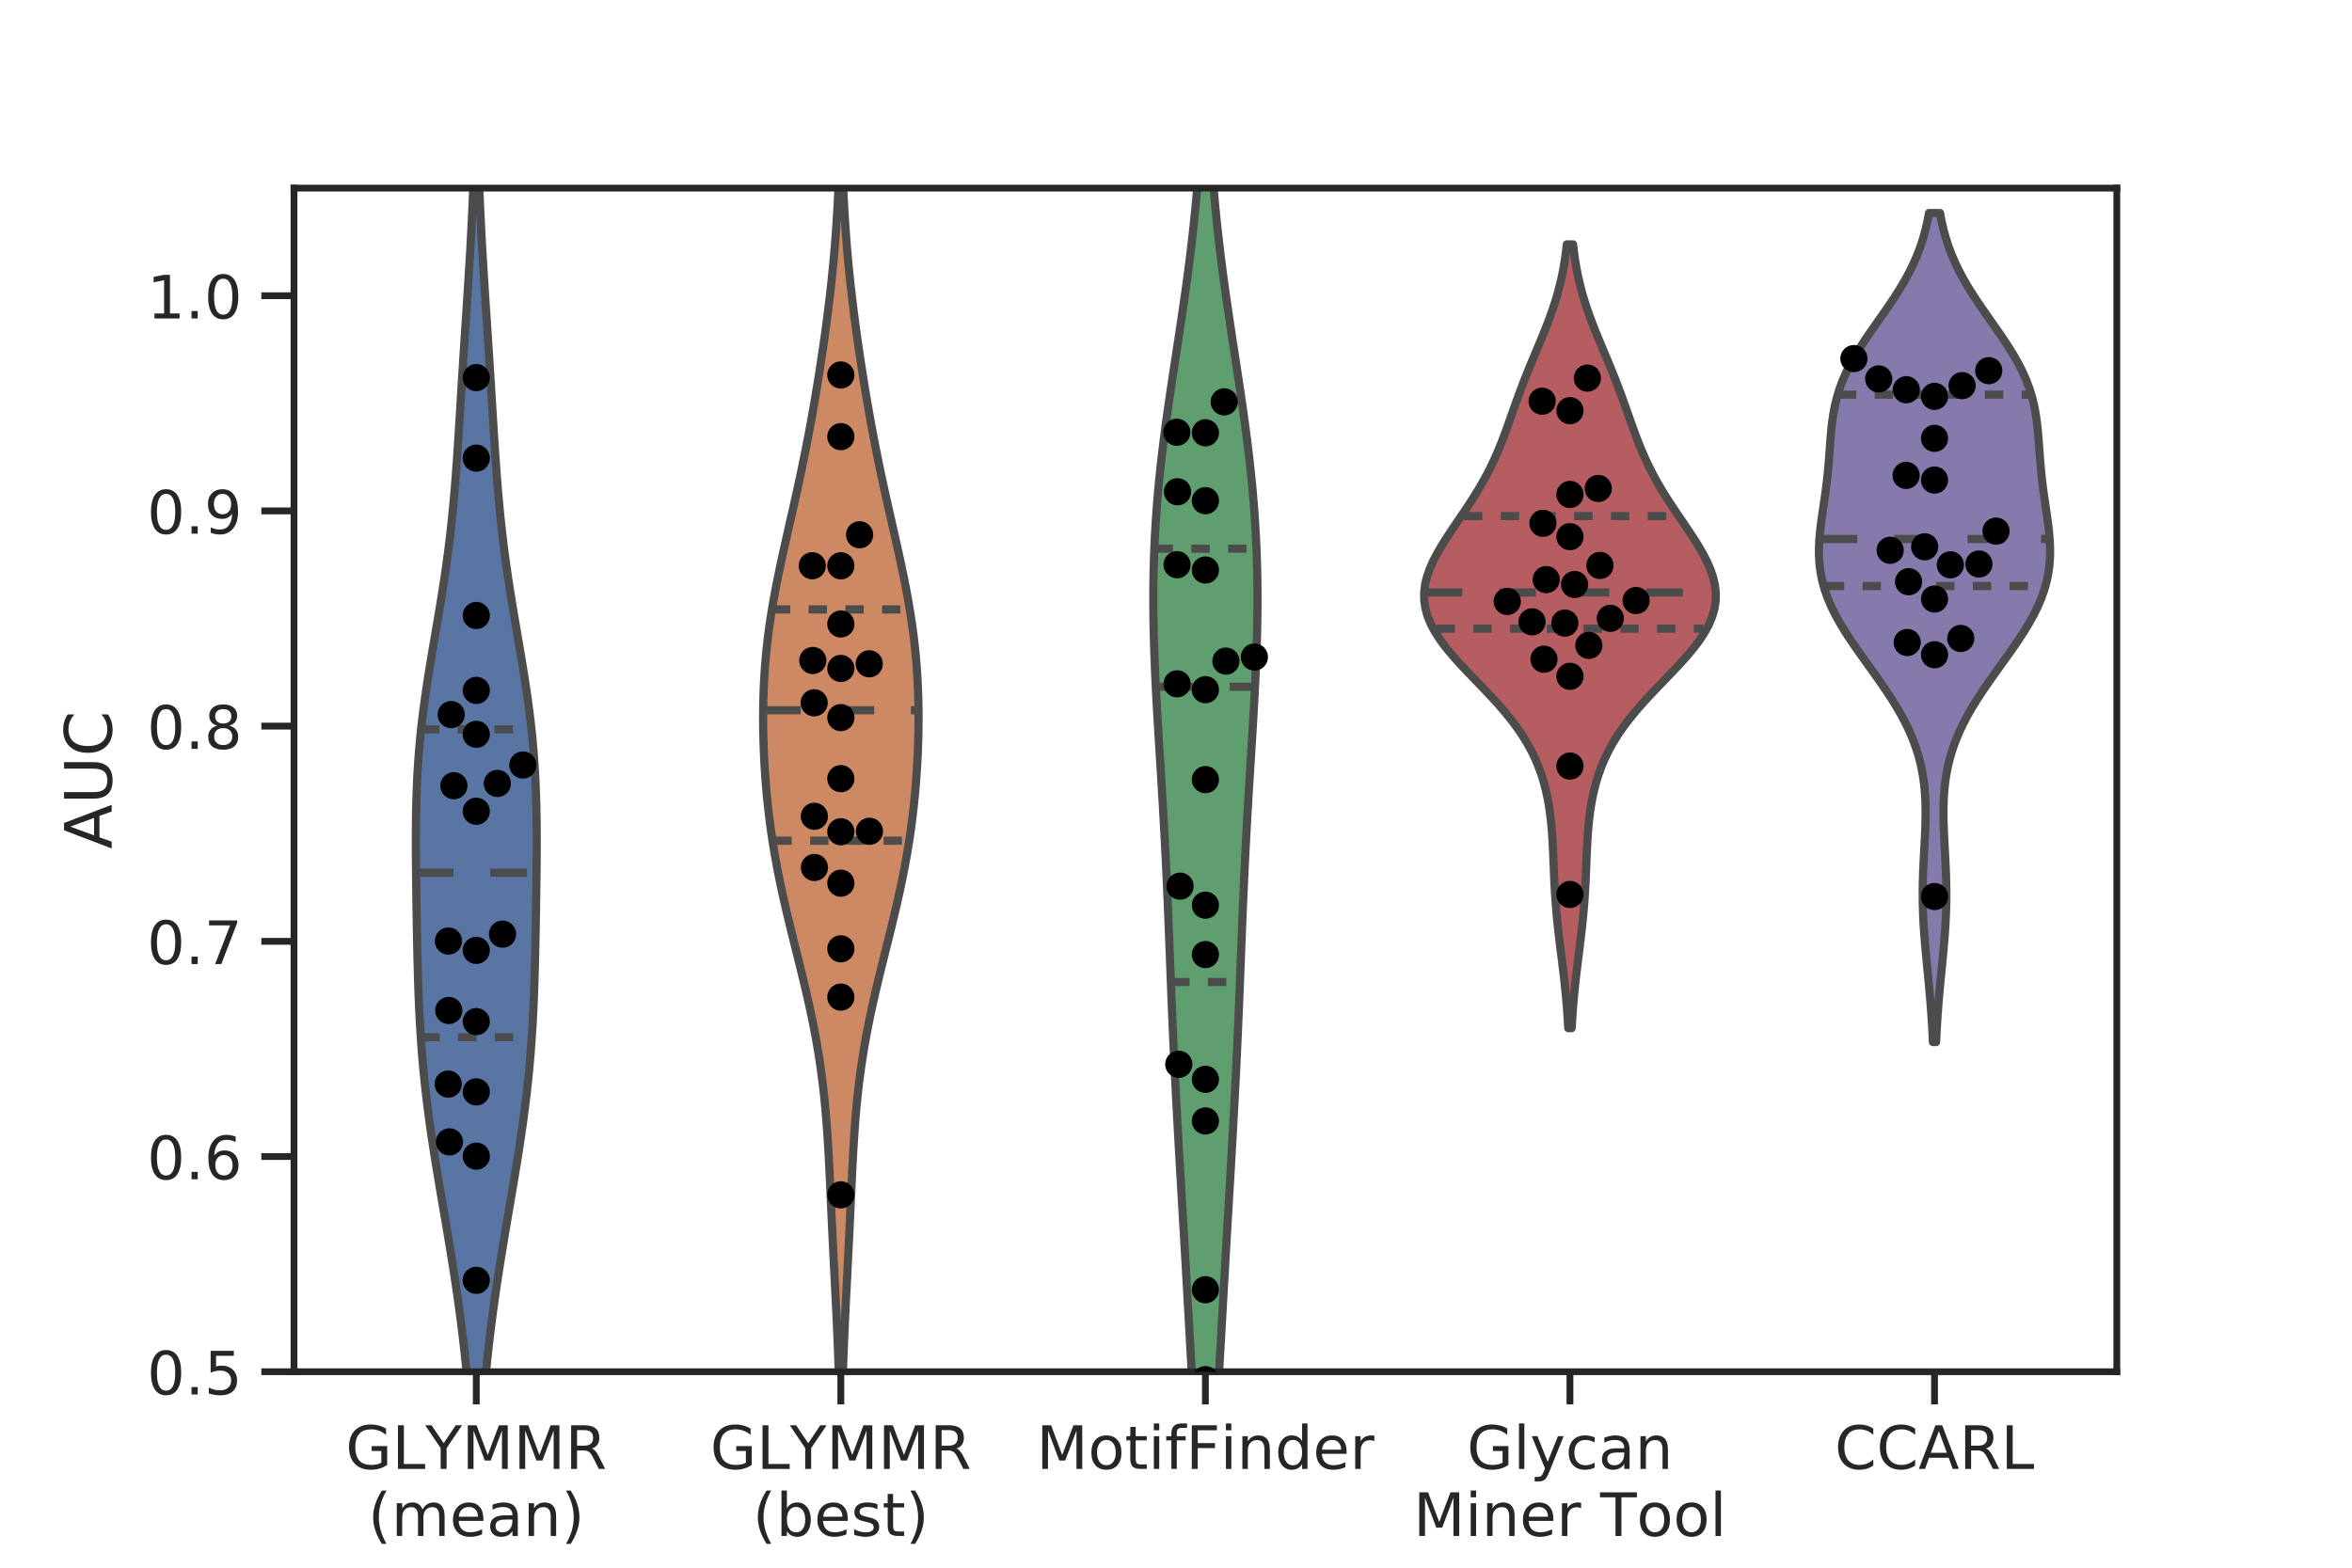 <?xml version="1.0" encoding="utf-8" standalone="no"?>
<!DOCTYPE svg PUBLIC "-//W3C//DTD SVG 1.1//EN"
  "http://www.w3.org/Graphics/SVG/1.1/DTD/svg11.dtd">
<!-- Created with matplotlib (https://matplotlib.org/) -->
<svg height="288pt" version="1.1" viewBox="0 0 432 288" width="432pt" xmlns="http://www.w3.org/2000/svg" xmlns:xlink="http://www.w3.org/1999/xlink">
 <defs>
  <style type="text/css">
*{stroke-linecap:butt;stroke-linejoin:round;}
  </style>
 </defs>
 <g id="figure_1">
  <g id="patch_1">
   <path d="M 0 288 
L 432 288 
L 432 0 
L 0 0 
z
" style="fill:#ffffff;"/>
  </g>
  <g id="axes_1">
   <g id="patch_2">
    <path d="M 54 252 
L 388.8 252 
L 388.8 34.56 
L 54 34.56 
z
" style="fill:#ffffff;"/>
   </g>
   <g id="matplotlib.axis_1">
    <g id="xtick_1">
     <g id="line2d_1">
      <defs>
       <path d="M 0 0 
L 0 6 
" id="m4b915c1ca6" style="stroke:#262626;stroke-width:1.25;"/>
      </defs>
      <g>
       <use style="fill:#262626;stroke:#262626;stroke-width:1.25;" x="87.48" xlink:href="#m4b915c1ca6" y="252"/>
      </g>
     </g>
     <g id="text_1">
      <!-- GLYMMR -->
      <defs>
       <path d="M 59.516 10.406 
L 59.516 29.984 
L 43.406 29.984 
L 43.406 38.094 
L 69.281 38.094 
L 69.281 6.781 
Q 63.578 2.734 56.688 0.656 
Q 49.812 -1.422 42 -1.422 
Q 24.906 -1.422 15.25 8.562 
Q 5.609 18.562 5.609 36.375 
Q 5.609 54.25 15.25 64.234 
Q 24.906 74.219 42 74.219 
Q 49.125 74.219 55.547 72.453 
Q 61.969 70.703 67.391 67.281 
L 67.391 56.781 
Q 61.922 61.422 55.766 63.766 
Q 49.609 66.109 42.828 66.109 
Q 29.438 66.109 22.719 58.641 
Q 16.016 51.172 16.016 36.375 
Q 16.016 21.625 22.719 14.156 
Q 29.438 6.688 42.828 6.688 
Q 48.047 6.688 52.141 7.594 
Q 56.25 8.5 59.516 10.406 
z
" id="DejaVuSans-71"/>
       <path d="M 9.812 72.906 
L 19.672 72.906 
L 19.672 8.297 
L 55.172 8.297 
L 55.172 0 
L 9.812 0 
z
" id="DejaVuSans-76"/>
       <path d="M -0.203 72.906 
L 10.406 72.906 
L 30.609 42.922 
L 50.688 72.906 
L 61.281 72.906 
L 35.5 34.719 
L 35.5 0 
L 25.594 0 
L 25.594 34.719 
z
" id="DejaVuSans-89"/>
       <path d="M 9.812 72.906 
L 24.516 72.906 
L 43.109 23.297 
L 61.812 72.906 
L 76.516 72.906 
L 76.516 0 
L 66.891 0 
L 66.891 64.016 
L 48.094 14.016 
L 38.188 14.016 
L 19.391 64.016 
L 19.391 0 
L 9.812 0 
z
" id="DejaVuSans-77"/>
       <path d="M 44.391 34.188 
Q 47.562 33.109 50.562 29.594 
Q 53.562 26.078 56.594 19.922 
L 66.609 0 
L 56 0 
L 46.688 18.703 
Q 43.062 26.031 39.672 28.422 
Q 36.281 30.812 30.422 30.812 
L 19.672 30.812 
L 19.672 0 
L 9.812 0 
L 9.812 72.906 
L 32.078 72.906 
Q 44.578 72.906 50.734 67.672 
Q 56.891 62.453 56.891 51.906 
Q 56.891 45.016 53.688 40.469 
Q 50.484 35.938 44.391 34.188 
z
M 19.672 64.797 
L 19.672 38.922 
L 32.078 38.922 
Q 39.203 38.922 42.844 42.219 
Q 46.484 45.516 46.484 51.906 
Q 46.484 58.297 42.844 61.547 
Q 39.203 64.797 32.078 64.797 
z
" id="DejaVuSans-82"/>
      </defs>
      <g style="fill:#262626;" transform="translate(63.493 269.858)scale(0.11 -0.11)">
       <use xlink:href="#DejaVuSans-71"/>
       <use x="77.49" xlink:href="#DejaVuSans-76"/>
       <use x="133" xlink:href="#DejaVuSans-89"/>
       <use x="194.084" xlink:href="#DejaVuSans-77"/>
       <use x="280.363" xlink:href="#DejaVuSans-77"/>
       <use x="366.643" xlink:href="#DejaVuSans-82"/>
      </g>
      <!-- (mean) -->
      <defs>
       <path d="M 31 75.875 
Q 24.469 64.656 21.281 53.656 
Q 18.109 42.672 18.109 31.391 
Q 18.109 20.125 21.312 9.062 
Q 24.516 -2 31 -13.188 
L 23.188 -13.188 
Q 15.875 -1.703 12.234 9.375 
Q 8.594 20.453 8.594 31.391 
Q 8.594 42.281 12.203 53.312 
Q 15.828 64.359 23.188 75.875 
z
" id="DejaVuSans-40"/>
       <path d="M 52 44.188 
Q 55.375 50.25 60.062 53.125 
Q 64.75 56 71.094 56 
Q 79.641 56 84.281 50.016 
Q 88.922 44.047 88.922 33.016 
L 88.922 0 
L 79.891 0 
L 79.891 32.719 
Q 79.891 40.578 77.094 44.375 
Q 74.312 48.188 68.609 48.188 
Q 61.625 48.188 57.562 43.547 
Q 53.516 38.922 53.516 30.906 
L 53.516 0 
L 44.484 0 
L 44.484 32.719 
Q 44.484 40.625 41.703 44.406 
Q 38.922 48.188 33.109 48.188 
Q 26.219 48.188 22.156 43.531 
Q 18.109 38.875 18.109 30.906 
L 18.109 0 
L 9.078 0 
L 9.078 54.688 
L 18.109 54.688 
L 18.109 46.188 
Q 21.188 51.219 25.484 53.609 
Q 29.781 56 35.688 56 
Q 41.656 56 45.828 52.969 
Q 50 49.953 52 44.188 
z
" id="DejaVuSans-109"/>
       <path d="M 56.203 29.594 
L 56.203 25.203 
L 14.891 25.203 
Q 15.484 15.922 20.484 11.062 
Q 25.484 6.203 34.422 6.203 
Q 39.594 6.203 44.453 7.469 
Q 49.312 8.734 54.109 11.281 
L 54.109 2.781 
Q 49.266 0.734 44.188 -0.344 
Q 39.109 -1.422 33.891 -1.422 
Q 20.797 -1.422 13.156 6.188 
Q 5.516 13.812 5.516 26.812 
Q 5.516 40.234 12.766 48.109 
Q 20.016 56 32.328 56 
Q 43.359 56 49.781 48.891 
Q 56.203 41.797 56.203 29.594 
z
M 47.219 32.234 
Q 47.125 39.594 43.094 43.984 
Q 39.062 48.391 32.422 48.391 
Q 24.906 48.391 20.391 44.141 
Q 15.875 39.891 15.188 32.172 
z
" id="DejaVuSans-101"/>
       <path d="M 34.281 27.484 
Q 23.391 27.484 19.188 25 
Q 14.984 22.516 14.984 16.5 
Q 14.984 11.719 18.141 8.906 
Q 21.297 6.109 26.703 6.109 
Q 34.188 6.109 38.703 11.406 
Q 43.219 16.703 43.219 25.484 
L 43.219 27.484 
z
M 52.203 31.203 
L 52.203 0 
L 43.219 0 
L 43.219 8.297 
Q 40.141 3.328 35.547 0.953 
Q 30.953 -1.422 24.312 -1.422 
Q 15.922 -1.422 10.953 3.297 
Q 6 8.016 6 15.922 
Q 6 25.141 12.172 29.828 
Q 18.359 34.516 30.609 34.516 
L 43.219 34.516 
L 43.219 35.406 
Q 43.219 41.609 39.141 45 
Q 35.062 48.391 27.688 48.391 
Q 23 48.391 18.547 47.266 
Q 14.109 46.141 10.016 43.891 
L 10.016 52.203 
Q 14.938 54.109 19.578 55.047 
Q 24.219 56 28.609 56 
Q 40.484 56 46.344 49.844 
Q 52.203 43.703 52.203 31.203 
z
" id="DejaVuSans-97"/>
       <path d="M 54.891 33.016 
L 54.891 0 
L 45.906 0 
L 45.906 32.719 
Q 45.906 40.484 42.875 44.328 
Q 39.844 48.188 33.797 48.188 
Q 26.516 48.188 22.312 43.547 
Q 18.109 38.922 18.109 30.906 
L 18.109 0 
L 9.078 0 
L 9.078 54.688 
L 18.109 54.688 
L 18.109 46.188 
Q 21.344 51.125 25.703 53.562 
Q 30.078 56 35.797 56 
Q 45.219 56 50.047 50.172 
Q 54.891 44.344 54.891 33.016 
z
" id="DejaVuSans-110"/>
       <path d="M 8.016 75.875 
L 15.828 75.875 
Q 23.141 64.359 26.781 53.312 
Q 30.422 42.281 30.422 31.391 
Q 30.422 20.453 26.781 9.375 
Q 23.141 -1.703 15.828 -13.188 
L 8.016 -13.188 
Q 14.5 -2 17.703 9.062 
Q 20.906 20.125 20.906 31.391 
Q 20.906 42.672 17.703 53.656 
Q 14.5 64.656 8.016 75.875 
z
" id="DejaVuSans-41"/>
      </defs>
      <g style="fill:#262626;" transform="translate(67.591 282.176)scale(0.11 -0.11)">
       <use xlink:href="#DejaVuSans-40"/>
       <use x="39.014" xlink:href="#DejaVuSans-109"/>
       <use x="136.426" xlink:href="#DejaVuSans-101"/>
       <use x="197.949" xlink:href="#DejaVuSans-97"/>
       <use x="259.229" xlink:href="#DejaVuSans-110"/>
       <use x="322.607" xlink:href="#DejaVuSans-41"/>
      </g>
     </g>
    </g>
    <g id="xtick_2">
     <g id="line2d_2">
      <g>
       <use style="fill:#262626;stroke:#262626;stroke-width:1.25;" x="154.44" xlink:href="#m4b915c1ca6" y="252"/>
      </g>
     </g>
     <g id="text_2">
      <!-- GLYMMR -->
      <g style="fill:#262626;" transform="translate(130.453 269.858)scale(0.11 -0.11)">
       <use xlink:href="#DejaVuSans-71"/>
       <use x="77.49" xlink:href="#DejaVuSans-76"/>
       <use x="133" xlink:href="#DejaVuSans-89"/>
       <use x="194.084" xlink:href="#DejaVuSans-77"/>
       <use x="280.363" xlink:href="#DejaVuSans-77"/>
       <use x="366.643" xlink:href="#DejaVuSans-82"/>
      </g>
      <!-- (best) -->
      <defs>
       <path d="M 48.688 27.297 
Q 48.688 37.203 44.609 42.844 
Q 40.531 48.484 33.406 48.484 
Q 26.266 48.484 22.188 42.844 
Q 18.109 37.203 18.109 27.297 
Q 18.109 17.391 22.188 11.75 
Q 26.266 6.109 33.406 6.109 
Q 40.531 6.109 44.609 11.75 
Q 48.688 17.391 48.688 27.297 
z
M 18.109 46.391 
Q 20.953 51.266 25.266 53.625 
Q 29.594 56 35.594 56 
Q 45.562 56 51.781 48.094 
Q 58.016 40.188 58.016 27.297 
Q 58.016 14.406 51.781 6.484 
Q 45.562 -1.422 35.594 -1.422 
Q 29.594 -1.422 25.266 0.953 
Q 20.953 3.328 18.109 8.203 
L 18.109 0 
L 9.078 0 
L 9.078 75.984 
L 18.109 75.984 
z
" id="DejaVuSans-98"/>
       <path d="M 44.281 53.078 
L 44.281 44.578 
Q 40.484 46.531 36.375 47.5 
Q 32.281 48.484 27.875 48.484 
Q 21.188 48.484 17.844 46.438 
Q 14.5 44.391 14.5 40.281 
Q 14.5 37.156 16.891 35.375 
Q 19.281 33.594 26.516 31.984 
L 29.594 31.297 
Q 39.156 29.25 43.188 25.516 
Q 47.219 21.781 47.219 15.094 
Q 47.219 7.469 41.188 3.016 
Q 35.156 -1.422 24.609 -1.422 
Q 20.219 -1.422 15.453 -0.562 
Q 10.688 0.297 5.422 2 
L 5.422 11.281 
Q 10.406 8.688 15.234 7.391 
Q 20.062 6.109 24.812 6.109 
Q 31.156 6.109 34.562 8.281 
Q 37.984 10.453 37.984 14.406 
Q 37.984 18.062 35.516 20.016 
Q 33.062 21.969 24.703 23.781 
L 21.578 24.516 
Q 13.234 26.266 9.516 29.906 
Q 5.812 33.547 5.812 39.891 
Q 5.812 47.609 11.281 51.797 
Q 16.75 56 26.812 56 
Q 31.781 56 36.172 55.266 
Q 40.578 54.547 44.281 53.078 
z
" id="DejaVuSans-115"/>
       <path d="M 18.312 70.219 
L 18.312 54.688 
L 36.812 54.688 
L 36.812 47.703 
L 18.312 47.703 
L 18.312 18.016 
Q 18.312 11.328 20.141 9.422 
Q 21.969 7.516 27.594 7.516 
L 36.812 7.516 
L 36.812 0 
L 27.594 0 
Q 17.188 0 13.234 3.875 
Q 9.281 7.766 9.281 18.016 
L 9.281 47.703 
L 2.688 47.703 
L 2.688 54.688 
L 9.281 54.688 
L 9.281 70.219 
z
" id="DejaVuSans-116"/>
      </defs>
      <g style="fill:#262626;" transform="translate(138.251 282.176)scale(0.11 -0.11)">
       <use xlink:href="#DejaVuSans-40"/>
       <use x="39.014" xlink:href="#DejaVuSans-98"/>
       <use x="102.49" xlink:href="#DejaVuSans-101"/>
       <use x="164.014" xlink:href="#DejaVuSans-115"/>
       <use x="216.113" xlink:href="#DejaVuSans-116"/>
       <use x="255.322" xlink:href="#DejaVuSans-41"/>
      </g>
     </g>
    </g>
    <g id="xtick_3">
     <g id="line2d_3">
      <g>
       <use style="fill:#262626;stroke:#262626;stroke-width:1.25;" x="221.4" xlink:href="#m4b915c1ca6" y="252"/>
      </g>
     </g>
     <g id="text_3">
      <!-- MotifFinder -->
      <defs>
       <path d="M 30.609 48.391 
Q 23.391 48.391 19.188 42.75 
Q 14.984 37.109 14.984 27.297 
Q 14.984 17.484 19.156 11.844 
Q 23.344 6.203 30.609 6.203 
Q 37.797 6.203 41.984 11.859 
Q 46.188 17.531 46.188 27.297 
Q 46.188 37.016 41.984 42.703 
Q 37.797 48.391 30.609 48.391 
z
M 30.609 56 
Q 42.328 56 49.016 48.375 
Q 55.719 40.766 55.719 27.297 
Q 55.719 13.875 49.016 6.219 
Q 42.328 -1.422 30.609 -1.422 
Q 18.844 -1.422 12.172 6.219 
Q 5.516 13.875 5.516 27.297 
Q 5.516 40.766 12.172 48.375 
Q 18.844 56 30.609 56 
z
" id="DejaVuSans-111"/>
       <path d="M 9.422 54.688 
L 18.406 54.688 
L 18.406 0 
L 9.422 0 
z
M 9.422 75.984 
L 18.406 75.984 
L 18.406 64.594 
L 9.422 64.594 
z
" id="DejaVuSans-105"/>
       <path d="M 37.109 75.984 
L 37.109 68.5 
L 28.516 68.5 
Q 23.688 68.5 21.797 66.547 
Q 19.922 64.594 19.922 59.516 
L 19.922 54.688 
L 34.719 54.688 
L 34.719 47.703 
L 19.922 47.703 
L 19.922 0 
L 10.891 0 
L 10.891 47.703 
L 2.297 47.703 
L 2.297 54.688 
L 10.891 54.688 
L 10.891 58.5 
Q 10.891 67.625 15.141 71.797 
Q 19.391 75.984 28.609 75.984 
z
" id="DejaVuSans-102"/>
       <path d="M 9.812 72.906 
L 51.703 72.906 
L 51.703 64.594 
L 19.672 64.594 
L 19.672 43.109 
L 48.578 43.109 
L 48.578 34.812 
L 19.672 34.812 
L 19.672 0 
L 9.812 0 
z
" id="DejaVuSans-70"/>
       <path d="M 45.406 46.391 
L 45.406 75.984 
L 54.391 75.984 
L 54.391 0 
L 45.406 0 
L 45.406 8.203 
Q 42.578 3.328 38.25 0.953 
Q 33.938 -1.422 27.875 -1.422 
Q 17.969 -1.422 11.734 6.484 
Q 5.516 14.406 5.516 27.297 
Q 5.516 40.188 11.734 48.094 
Q 17.969 56 27.875 56 
Q 33.938 56 38.25 53.625 
Q 42.578 51.266 45.406 46.391 
z
M 14.797 27.297 
Q 14.797 17.391 18.875 11.75 
Q 22.953 6.109 30.078 6.109 
Q 37.203 6.109 41.297 11.75 
Q 45.406 17.391 45.406 27.297 
Q 45.406 37.203 41.297 42.844 
Q 37.203 48.484 30.078 48.484 
Q 22.953 48.484 18.875 42.844 
Q 14.797 37.203 14.797 27.297 
z
" id="DejaVuSans-100"/>
       <path d="M 41.109 46.297 
Q 39.594 47.172 37.812 47.578 
Q 36.031 48 33.891 48 
Q 26.266 48 22.188 43.047 
Q 18.109 38.094 18.109 28.812 
L 18.109 0 
L 9.078 0 
L 9.078 54.688 
L 18.109 54.688 
L 18.109 46.188 
Q 20.953 51.172 25.484 53.578 
Q 30.031 56 36.531 56 
Q 37.453 56 38.578 55.875 
Q 39.703 55.766 41.062 55.516 
z
" id="DejaVuSans-114"/>
      </defs>
      <g style="fill:#262626;" transform="translate(190.361 269.858)scale(0.11 -0.11)">
       <use xlink:href="#DejaVuSans-77"/>
       <use x="86.279" xlink:href="#DejaVuSans-111"/>
       <use x="147.461" xlink:href="#DejaVuSans-116"/>
       <use x="186.67" xlink:href="#DejaVuSans-105"/>
       <use x="214.453" xlink:href="#DejaVuSans-102"/>
       <use x="249.658" xlink:href="#DejaVuSans-70"/>
       <use x="307.068" xlink:href="#DejaVuSans-105"/>
       <use x="334.852" xlink:href="#DejaVuSans-110"/>
       <use x="398.23" xlink:href="#DejaVuSans-100"/>
       <use x="461.707" xlink:href="#DejaVuSans-101"/>
       <use x="523.23" xlink:href="#DejaVuSans-114"/>
      </g>
     </g>
    </g>
    <g id="xtick_4">
     <g id="line2d_4">
      <g>
       <use style="fill:#262626;stroke:#262626;stroke-width:1.25;" x="288.36" xlink:href="#m4b915c1ca6" y="252"/>
      </g>
     </g>
     <g id="text_4">
      <!-- Glycan -->
      <defs>
       <path d="M 9.422 75.984 
L 18.406 75.984 
L 18.406 0 
L 9.422 0 
z
" id="DejaVuSans-108"/>
       <path d="M 32.172 -5.078 
Q 28.375 -14.844 24.75 -17.812 
Q 21.141 -20.797 15.094 -20.797 
L 7.906 -20.797 
L 7.906 -13.281 
L 13.188 -13.281 
Q 16.891 -13.281 18.938 -11.516 
Q 21 -9.766 23.484 -3.219 
L 25.094 0.875 
L 2.984 54.688 
L 12.5 54.688 
L 29.594 11.922 
L 46.688 54.688 
L 56.203 54.688 
z
" id="DejaVuSans-121"/>
       <path d="M 48.781 52.594 
L 48.781 44.188 
Q 44.969 46.297 41.141 47.344 
Q 37.312 48.391 33.406 48.391 
Q 24.656 48.391 19.812 42.844 
Q 14.984 37.312 14.984 27.297 
Q 14.984 17.281 19.812 11.734 
Q 24.656 6.203 33.406 6.203 
Q 37.312 6.203 41.141 7.25 
Q 44.969 8.297 48.781 10.406 
L 48.781 2.094 
Q 45.016 0.344 40.984 -0.531 
Q 36.969 -1.422 32.422 -1.422 
Q 20.062 -1.422 12.781 6.344 
Q 5.516 14.109 5.516 27.297 
Q 5.516 40.672 12.859 48.328 
Q 20.219 56 33.016 56 
Q 37.156 56 41.109 55.141 
Q 45.062 54.297 48.781 52.594 
z
" id="DejaVuSans-99"/>
      </defs>
      <g style="fill:#262626;" transform="translate(269.435 269.858)scale(0.11 -0.11)">
       <use xlink:href="#DejaVuSans-71"/>
       <use x="77.49" xlink:href="#DejaVuSans-108"/>
       <use x="105.273" xlink:href="#DejaVuSans-121"/>
       <use x="164.453" xlink:href="#DejaVuSans-99"/>
       <use x="219.434" xlink:href="#DejaVuSans-97"/>
       <use x="280.713" xlink:href="#DejaVuSans-110"/>
      </g>
      <!-- Miner Tool -->
      <defs>
       <path id="DejaVuSans-32"/>
       <path d="M -0.297 72.906 
L 61.375 72.906 
L 61.375 64.594 
L 35.5 64.594 
L 35.5 0 
L 25.594 0 
L 25.594 64.594 
L -0.297 64.594 
z
" id="DejaVuSans-84"/>
      </defs>
      <g style="fill:#262626;" transform="translate(259.604 282.176)scale(0.11 -0.11)">
       <use xlink:href="#DejaVuSans-77"/>
       <use x="86.279" xlink:href="#DejaVuSans-105"/>
       <use x="114.062" xlink:href="#DejaVuSans-110"/>
       <use x="177.441" xlink:href="#DejaVuSans-101"/>
       <use x="238.965" xlink:href="#DejaVuSans-114"/>
       <use x="280.078" xlink:href="#DejaVuSans-32"/>
       <use x="311.865" xlink:href="#DejaVuSans-84"/>
       <use x="372.684" xlink:href="#DejaVuSans-111"/>
       <use x="433.865" xlink:href="#DejaVuSans-111"/>
       <use x="495.047" xlink:href="#DejaVuSans-108"/>
      </g>
     </g>
    </g>
    <g id="xtick_5">
     <g id="line2d_5">
      <g>
       <use style="fill:#262626;stroke:#262626;stroke-width:1.25;" x="355.32" xlink:href="#m4b915c1ca6" y="252"/>
      </g>
     </g>
     <g id="text_5">
      <!-- CCARL -->
      <defs>
       <path d="M 64.406 67.281 
L 64.406 56.891 
Q 59.422 61.531 53.781 63.812 
Q 48.141 66.109 41.797 66.109 
Q 29.297 66.109 22.656 58.469 
Q 16.016 50.828 16.016 36.375 
Q 16.016 21.969 22.656 14.328 
Q 29.297 6.688 41.797 6.688 
Q 48.141 6.688 53.781 8.984 
Q 59.422 11.281 64.406 15.922 
L 64.406 5.609 
Q 59.234 2.094 53.438 0.328 
Q 47.656 -1.422 41.219 -1.422 
Q 24.656 -1.422 15.125 8.703 
Q 5.609 18.844 5.609 36.375 
Q 5.609 53.953 15.125 64.078 
Q 24.656 74.219 41.219 74.219 
Q 47.75 74.219 53.531 72.484 
Q 59.328 70.75 64.406 67.281 
z
" id="DejaVuSans-67"/>
       <path d="M 34.188 63.188 
L 20.797 26.906 
L 47.609 26.906 
z
M 28.609 72.906 
L 39.797 72.906 
L 67.578 0 
L 57.328 0 
L 50.688 18.703 
L 17.828 18.703 
L 11.188 0 
L 0.781 0 
z
" id="DejaVuSans-65"/>
      </defs>
      <g style="fill:#262626;" transform="translate(336.99 269.858)scale(0.11 -0.11)">
       <use xlink:href="#DejaVuSans-67"/>
       <use x="69.824" xlink:href="#DejaVuSans-67"/>
       <use x="139.648" xlink:href="#DejaVuSans-65"/>
       <use x="208.057" xlink:href="#DejaVuSans-82"/>
       <use x="277.539" xlink:href="#DejaVuSans-76"/>
      </g>
     </g>
    </g>
   </g>
   <g id="matplotlib.axis_2">
    <g id="ytick_1">
     <g id="line2d_6">
      <defs>
       <path d="M 0 0 
L -6 0 
" id="m15d6371d5e" style="stroke:#262626;stroke-width:1.25;"/>
      </defs>
      <g>
       <use style="fill:#262626;stroke:#262626;stroke-width:1.25;" x="54" xlink:href="#m15d6371d5e" y="252"/>
      </g>
     </g>
     <g id="text_6">
      <!-- 0.5 -->
      <defs>
       <path d="M 31.781 66.406 
Q 24.172 66.406 20.328 58.906 
Q 16.5 51.422 16.5 36.375 
Q 16.5 21.391 20.328 13.891 
Q 24.172 6.391 31.781 6.391 
Q 39.453 6.391 43.281 13.891 
Q 47.125 21.391 47.125 36.375 
Q 47.125 51.422 43.281 58.906 
Q 39.453 66.406 31.781 66.406 
z
M 31.781 74.219 
Q 44.047 74.219 50.516 64.516 
Q 56.984 54.828 56.984 36.375 
Q 56.984 17.969 50.516 8.266 
Q 44.047 -1.422 31.781 -1.422 
Q 19.531 -1.422 13.062 8.266 
Q 6.594 17.969 6.594 36.375 
Q 6.594 54.828 13.062 64.516 
Q 19.531 74.219 31.781 74.219 
z
" id="DejaVuSans-48"/>
       <path d="M 10.688 12.406 
L 21 12.406 
L 21 0 
L 10.688 0 
z
" id="DejaVuSans-46"/>
       <path d="M 10.797 72.906 
L 49.516 72.906 
L 49.516 64.594 
L 19.828 64.594 
L 19.828 46.734 
Q 21.969 47.469 24.109 47.828 
Q 26.266 48.188 28.422 48.188 
Q 40.625 48.188 47.75 41.5 
Q 54.891 34.812 54.891 23.391 
Q 54.891 11.625 47.562 5.094 
Q 40.234 -1.422 26.906 -1.422 
Q 22.312 -1.422 17.547 -0.641 
Q 12.797 0.141 7.719 1.703 
L 7.719 11.625 
Q 12.109 9.234 16.797 8.062 
Q 21.484 6.891 26.703 6.891 
Q 35.156 6.891 40.078 11.328 
Q 45.016 15.766 45.016 23.391 
Q 45.016 31 40.078 35.438 
Q 35.156 39.891 26.703 39.891 
Q 22.75 39.891 18.812 39.016 
Q 14.891 38.141 10.797 36.281 
z
" id="DejaVuSans-53"/>
      </defs>
      <g style="fill:#262626;" transform="translate(27.007 256.179)scale(0.11 -0.11)">
       <use xlink:href="#DejaVuSans-48"/>
       <use x="63.623" xlink:href="#DejaVuSans-46"/>
       <use x="95.41" xlink:href="#DejaVuSans-53"/>
      </g>
     </g>
    </g>
    <g id="ytick_2">
     <g id="line2d_7">
      <g>
       <use style="fill:#262626;stroke:#262626;stroke-width:1.25;" x="54" xlink:href="#m15d6371d5e" y="212.465"/>
      </g>
     </g>
     <g id="text_7">
      <!-- 0.6 -->
      <defs>
       <path d="M 33.016 40.375 
Q 26.375 40.375 22.484 35.828 
Q 18.609 31.297 18.609 23.391 
Q 18.609 15.531 22.484 10.953 
Q 26.375 6.391 33.016 6.391 
Q 39.656 6.391 43.531 10.953 
Q 47.406 15.531 47.406 23.391 
Q 47.406 31.297 43.531 35.828 
Q 39.656 40.375 33.016 40.375 
z
M 52.594 71.297 
L 52.594 62.312 
Q 48.875 64.062 45.094 64.984 
Q 41.312 65.922 37.594 65.922 
Q 27.828 65.922 22.672 59.328 
Q 17.531 52.734 16.797 39.406 
Q 19.672 43.656 24.016 45.922 
Q 28.375 48.188 33.594 48.188 
Q 44.578 48.188 50.953 41.516 
Q 57.328 34.859 57.328 23.391 
Q 57.328 12.156 50.688 5.359 
Q 44.047 -1.422 33.016 -1.422 
Q 20.359 -1.422 13.672 8.266 
Q 6.984 17.969 6.984 36.375 
Q 6.984 53.656 15.188 63.938 
Q 23.391 74.219 37.203 74.219 
Q 40.922 74.219 44.703 73.484 
Q 48.484 72.75 52.594 71.297 
z
" id="DejaVuSans-54"/>
      </defs>
      <g style="fill:#262626;" transform="translate(27.007 216.645)scale(0.11 -0.11)">
       <use xlink:href="#DejaVuSans-48"/>
       <use x="63.623" xlink:href="#DejaVuSans-46"/>
       <use x="95.41" xlink:href="#DejaVuSans-54"/>
      </g>
     </g>
    </g>
    <g id="ytick_3">
     <g id="line2d_8">
      <g>
       <use style="fill:#262626;stroke:#262626;stroke-width:1.25;" x="54" xlink:href="#m15d6371d5e" y="172.931"/>
      </g>
     </g>
     <g id="text_8">
      <!-- 0.7 -->
      <defs>
       <path d="M 8.203 72.906 
L 55.078 72.906 
L 55.078 68.703 
L 28.609 0 
L 18.312 0 
L 43.219 64.594 
L 8.203 64.594 
z
" id="DejaVuSans-55"/>
      </defs>
      <g style="fill:#262626;" transform="translate(27.007 177.11)scale(0.11 -0.11)">
       <use xlink:href="#DejaVuSans-48"/>
       <use x="63.623" xlink:href="#DejaVuSans-46"/>
       <use x="95.41" xlink:href="#DejaVuSans-55"/>
      </g>
     </g>
    </g>
    <g id="ytick_4">
     <g id="line2d_9">
      <g>
       <use style="fill:#262626;stroke:#262626;stroke-width:1.25;" x="54" xlink:href="#m15d6371d5e" y="133.396"/>
      </g>
     </g>
     <g id="text_9">
      <!-- 0.8 -->
      <defs>
       <path d="M 31.781 34.625 
Q 24.75 34.625 20.719 30.859 
Q 16.703 27.094 16.703 20.516 
Q 16.703 13.922 20.719 10.156 
Q 24.75 6.391 31.781 6.391 
Q 38.812 6.391 42.859 10.172 
Q 46.922 13.969 46.922 20.516 
Q 46.922 27.094 42.891 30.859 
Q 38.875 34.625 31.781 34.625 
z
M 21.922 38.812 
Q 15.578 40.375 12.031 44.719 
Q 8.5 49.078 8.5 55.328 
Q 8.5 64.062 14.719 69.141 
Q 20.953 74.219 31.781 74.219 
Q 42.672 74.219 48.875 69.141 
Q 55.078 64.062 55.078 55.328 
Q 55.078 49.078 51.531 44.719 
Q 48 40.375 41.703 38.812 
Q 48.828 37.156 52.797 32.312 
Q 56.781 27.484 56.781 20.516 
Q 56.781 9.906 50.312 4.234 
Q 43.844 -1.422 31.781 -1.422 
Q 19.734 -1.422 13.25 4.234 
Q 6.781 9.906 6.781 20.516 
Q 6.781 27.484 10.781 32.312 
Q 14.797 37.156 21.922 38.812 
z
M 18.312 54.391 
Q 18.312 48.734 21.844 45.562 
Q 25.391 42.391 31.781 42.391 
Q 38.141 42.391 41.719 45.562 
Q 45.312 48.734 45.312 54.391 
Q 45.312 60.062 41.719 63.234 
Q 38.141 66.406 31.781 66.406 
Q 25.391 66.406 21.844 63.234 
Q 18.312 60.062 18.312 54.391 
z
" id="DejaVuSans-56"/>
      </defs>
      <g style="fill:#262626;" transform="translate(27.007 137.576)scale(0.11 -0.11)">
       <use xlink:href="#DejaVuSans-48"/>
       <use x="63.623" xlink:href="#DejaVuSans-46"/>
       <use x="95.41" xlink:href="#DejaVuSans-56"/>
      </g>
     </g>
    </g>
    <g id="ytick_5">
     <g id="line2d_10">
      <g>
       <use style="fill:#262626;stroke:#262626;stroke-width:1.25;" x="54" xlink:href="#m15d6371d5e" y="93.862"/>
      </g>
     </g>
     <g id="text_10">
      <!-- 0.9 -->
      <defs>
       <path d="M 10.984 1.516 
L 10.984 10.5 
Q 14.703 8.734 18.5 7.812 
Q 22.312 6.891 25.984 6.891 
Q 35.75 6.891 40.891 13.453 
Q 46.047 20.016 46.781 33.406 
Q 43.953 29.203 39.594 26.953 
Q 35.25 24.703 29.984 24.703 
Q 19.047 24.703 12.672 31.312 
Q 6.297 37.938 6.297 49.422 
Q 6.297 60.641 12.938 67.422 
Q 19.578 74.219 30.609 74.219 
Q 43.266 74.219 49.922 64.516 
Q 56.594 54.828 56.594 36.375 
Q 56.594 19.141 48.406 8.859 
Q 40.234 -1.422 26.422 -1.422 
Q 22.703 -1.422 18.891 -0.688 
Q 15.094 0.047 10.984 1.516 
z
M 30.609 32.422 
Q 37.25 32.422 41.125 36.953 
Q 45.016 41.5 45.016 49.422 
Q 45.016 57.281 41.125 61.844 
Q 37.25 66.406 30.609 66.406 
Q 23.969 66.406 20.094 61.844 
Q 16.219 57.281 16.219 49.422 
Q 16.219 41.5 20.094 36.953 
Q 23.969 32.422 30.609 32.422 
z
" id="DejaVuSans-57"/>
      </defs>
      <g style="fill:#262626;" transform="translate(27.007 98.041)scale(0.11 -0.11)">
       <use xlink:href="#DejaVuSans-48"/>
       <use x="63.623" xlink:href="#DejaVuSans-46"/>
       <use x="95.41" xlink:href="#DejaVuSans-57"/>
      </g>
     </g>
    </g>
    <g id="ytick_6">
     <g id="line2d_11">
      <g>
       <use style="fill:#262626;stroke:#262626;stroke-width:1.25;" x="54" xlink:href="#m15d6371d5e" y="54.327"/>
      </g>
     </g>
     <g id="text_11">
      <!-- 1.0 -->
      <defs>
       <path d="M 12.406 8.297 
L 28.516 8.297 
L 28.516 63.922 
L 10.984 60.406 
L 10.984 69.391 
L 28.422 72.906 
L 38.281 72.906 
L 38.281 8.297 
L 54.391 8.297 
L 54.391 0 
L 12.406 0 
z
" id="DejaVuSans-49"/>
      </defs>
      <g style="fill:#262626;" transform="translate(27.007 58.506)scale(0.11 -0.11)">
       <use xlink:href="#DejaVuSans-49"/>
       <use x="63.623" xlink:href="#DejaVuSans-46"/>
       <use x="95.41" xlink:href="#DejaVuSans-48"/>
      </g>
     </g>
    </g>
    <g id="text_12">
     <!-- AUC -->
     <defs>
      <path d="M 8.688 72.906 
L 18.609 72.906 
L 18.609 28.609 
Q 18.609 16.891 22.844 11.734 
Q 27.094 6.594 36.625 6.594 
Q 46.094 6.594 50.344 11.734 
Q 54.594 16.891 54.594 28.609 
L 54.594 72.906 
L 64.5 72.906 
L 64.5 27.391 
Q 64.5 13.141 57.438 5.859 
Q 50.391 -1.422 36.625 -1.422 
Q 22.797 -1.422 15.734 5.859 
Q 8.688 13.141 8.688 27.391 
z
" id="DejaVuSans-85"/>
     </defs>
     <g style="fill:#262626;" transform="translate(20.511 155.965)rotate(-90)scale(0.12 -0.12)">
      <use xlink:href="#DejaVuSans-65"/>
      <use x="68.408" xlink:href="#DejaVuSans-85"/>
      <use x="141.602" xlink:href="#DejaVuSans-67"/>
     </g>
    </g>
   </g>
   <g id="PolyCollection_1">
    <defs>
     <path d="M 87.676 -5.165 
L 87.284 -5.165 
L 87.231 -7.802 
L 87.168 -10.44 
L 87.092 -13.077 
L 87.002 -15.714 
L 86.897 -18.352 
L 86.774 -20.989 
L 86.634 -23.626 
L 86.473 -26.264 
L 86.291 -28.901 
L 86.088 -31.538 
L 85.861 -34.175 
L 85.61 -36.813 
L 85.336 -39.45 
L 85.037 -42.087 
L 84.715 -44.725 
L 84.369 -47.362 
L 84.001 -49.999 
L 83.613 -52.637 
L 83.206 -55.274 
L 82.783 -57.911 
L 82.348 -60.548 
L 81.904 -63.186 
L 81.455 -65.823 
L 81.005 -68.46 
L 80.56 -71.098 
L 80.124 -73.735 
L 79.703 -76.372 
L 79.3 -79.01 
L 78.921 -81.647 
L 78.568 -84.284 
L 78.246 -86.921 
L 77.955 -89.559 
L 77.698 -92.196 
L 77.474 -94.833 
L 77.282 -97.471 
L 77.12 -100.108 
L 76.986 -102.745 
L 76.875 -105.383 
L 76.785 -108.02 
L 76.711 -110.657 
L 76.648 -113.295 
L 76.595 -115.932 
L 76.547 -118.569 
L 76.503 -121.206 
L 76.463 -123.844 
L 76.428 -126.481 
L 76.399 -129.118 
L 76.381 -131.756 
L 76.379 -134.393 
L 76.396 -137.03 
L 76.439 -139.668 
L 76.515 -142.305 
L 76.627 -144.942 
L 76.779 -147.579 
L 76.976 -150.217 
L 77.218 -152.854 
L 77.505 -155.491 
L 77.834 -158.129 
L 78.2 -160.766 
L 78.599 -163.403 
L 79.023 -166.041 
L 79.464 -168.678 
L 79.913 -171.315 
L 80.363 -173.953 
L 80.805 -176.59 
L 81.232 -179.227 
L 81.638 -181.864 
L 82.018 -184.502 
L 82.369 -187.139 
L 82.69 -189.776 
L 82.981 -192.414 
L 83.243 -195.051 
L 83.479 -197.688 
L 83.692 -200.326 
L 83.887 -202.963 
L 84.067 -205.6 
L 84.238 -208.237 
L 84.402 -210.875 
L 84.564 -213.512 
L 84.725 -216.149 
L 84.888 -218.787 
L 85.055 -221.424 
L 85.224 -224.061 
L 85.396 -226.699 
L 85.57 -229.336 
L 85.743 -231.973 
L 85.914 -234.611 
L 86.082 -237.248 
L 86.243 -239.885 
L 86.397 -242.522 
L 86.541 -245.16 
L 86.674 -247.797 
L 86.796 -250.434 
L 86.906 -253.072 
L 87.003 -255.709 
L 87.088 -258.346 
L 87.161 -260.984 
L 87.224 -263.621 
L 87.277 -266.258 
L 87.683 -266.258 
L 87.683 -266.258 
L 87.736 -263.621 
L 87.799 -260.984 
L 87.872 -258.346 
L 87.957 -255.709 
L 88.054 -253.072 
L 88.164 -250.434 
L 88.286 -247.797 
L 88.419 -245.16 
L 88.563 -242.522 
L 88.717 -239.885 
L 88.878 -237.248 
L 89.046 -234.611 
L 89.217 -231.973 
L 89.39 -229.336 
L 89.564 -226.699 
L 89.736 -224.061 
L 89.905 -221.424 
L 90.072 -218.787 
L 90.235 -216.149 
L 90.396 -213.512 
L 90.558 -210.875 
L 90.722 -208.237 
L 90.893 -205.6 
L 91.073 -202.963 
L 91.268 -200.326 
L 91.481 -197.688 
L 91.717 -195.051 
L 91.979 -192.414 
L 92.27 -189.776 
L 92.591 -187.139 
L 92.942 -184.502 
L 93.322 -181.864 
L 93.728 -179.227 
L 94.155 -176.59 
L 94.597 -173.953 
L 95.047 -171.315 
L 95.496 -168.678 
L 95.937 -166.041 
L 96.361 -163.403 
L 96.76 -160.766 
L 97.126 -158.129 
L 97.455 -155.491 
L 97.742 -152.854 
L 97.984 -150.217 
L 98.181 -147.579 
L 98.333 -144.942 
L 98.445 -142.305 
L 98.521 -139.668 
L 98.564 -137.03 
L 98.581 -134.393 
L 98.579 -131.756 
L 98.561 -129.118 
L 98.532 -126.481 
L 98.497 -123.844 
L 98.457 -121.206 
L 98.413 -118.569 
L 98.365 -115.932 
L 98.312 -113.295 
L 98.249 -110.657 
L 98.175 -108.02 
L 98.085 -105.383 
L 97.974 -102.745 
L 97.84 -100.108 
L 97.678 -97.471 
L 97.486 -94.833 
L 97.262 -92.196 
L 97.005 -89.559 
L 96.714 -86.921 
L 96.392 -84.284 
L 96.039 -81.647 
L 95.66 -79.01 
L 95.257 -76.372 
L 94.836 -73.735 
L 94.4 -71.098 
L 93.955 -68.46 
L 93.505 -65.823 
L 93.056 -63.186 
L 92.612 -60.548 
L 92.177 -57.911 
L 91.754 -55.274 
L 91.347 -52.637 
L 90.959 -49.999 
L 90.591 -47.362 
L 90.245 -44.725 
L 89.923 -42.087 
L 89.624 -39.45 
L 89.35 -36.813 
L 89.099 -34.175 
L 88.872 -31.538 
L 88.669 -28.901 
L 88.487 -26.264 
L 88.326 -23.626 
L 88.186 -20.989 
L 88.063 -18.352 
L 87.958 -15.714 
L 87.868 -13.077 
L 87.792 -10.44 
L 87.729 -7.802 
L 87.676 -5.165 
z
" id="m4d72fd4ac4" style="stroke:#4c4c4c;stroke-width:1.5;"/>
    </defs>
    <g clip-path="url(#pca9ebe0068)">
     <use style="fill:#5875a4;stroke:#4c4c4c;stroke-width:1.5;" x="0" xlink:href="#m4d72fd4ac4" y="288"/>
    </g>
   </g>
   <g id="PolyCollection_2">
    <defs>
     <path d="M 154.637 -28.742 
L 154.243 -28.742 
L 154.192 -31.067 
L 154.133 -33.391 
L 154.064 -35.716 
L 153.986 -38.04 
L 153.898 -40.365 
L 153.803 -42.689 
L 153.699 -45.014 
L 153.589 -47.338 
L 153.474 -49.662 
L 153.357 -51.987 
L 153.238 -54.311 
L 153.12 -56.636 
L 153.004 -58.96 
L 152.891 -61.285 
L 152.781 -63.609 
L 152.674 -65.934 
L 152.568 -68.258 
L 152.461 -70.583 
L 152.35 -72.907 
L 152.23 -75.232 
L 152.099 -77.556 
L 151.949 -79.881 
L 151.777 -82.205 
L 151.578 -84.53 
L 151.347 -86.854 
L 151.081 -89.179 
L 150.777 -91.503 
L 150.433 -93.828 
L 150.049 -96.152 
L 149.626 -98.476 
L 149.166 -100.801 
L 148.672 -103.125 
L 148.148 -105.45 
L 147.6 -107.774 
L 147.035 -110.099 
L 146.459 -112.423 
L 145.879 -114.748 
L 145.304 -117.072 
L 144.739 -119.397 
L 144.192 -121.721 
L 143.67 -124.046 
L 143.177 -126.37 
L 142.718 -128.695 
L 142.296 -131.019 
L 141.913 -133.344 
L 141.569 -135.668 
L 141.266 -137.993 
L 141.001 -140.317 
L 140.774 -142.641 
L 140.584 -144.966 
L 140.429 -147.29 
L 140.309 -149.615 
L 140.225 -151.939 
L 140.176 -154.264 
L 140.165 -156.588 
L 140.193 -158.913 
L 140.262 -161.237 
L 140.375 -163.562 
L 140.535 -165.886 
L 140.741 -168.211 
L 140.995 -170.535 
L 141.297 -172.86 
L 141.643 -175.184 
L 142.032 -177.509 
L 142.46 -179.833 
L 142.919 -182.158 
L 143.406 -184.482 
L 143.913 -186.807 
L 144.432 -189.131 
L 144.959 -191.455 
L 145.487 -193.78 
L 146.009 -196.104 
L 146.523 -198.429 
L 147.023 -200.753 
L 147.509 -203.078 
L 147.978 -205.402 
L 148.43 -207.727 
L 148.865 -210.051 
L 149.283 -212.376 
L 149.686 -214.7 
L 150.073 -217.025 
L 150.447 -219.349 
L 150.807 -221.674 
L 151.152 -223.998 
L 151.484 -226.323 
L 151.8 -228.647 
L 152.1 -230.972 
L 152.383 -233.296 
L 152.648 -235.62 
L 152.892 -237.945 
L 153.117 -240.269 
L 153.32 -242.594 
L 153.502 -244.918 
L 153.663 -247.243 
L 153.803 -249.567 
L 153.924 -251.892 
L 154.027 -254.216 
L 154.113 -256.541 
L 154.185 -258.865 
L 154.695 -258.865 
L 154.695 -258.865 
L 154.767 -256.541 
L 154.853 -254.216 
L 154.956 -251.892 
L 155.077 -249.567 
L 155.217 -247.243 
L 155.378 -244.918 
L 155.56 -242.594 
L 155.763 -240.269 
L 155.988 -237.945 
L 156.232 -235.62 
L 156.497 -233.296 
L 156.78 -230.972 
L 157.08 -228.647 
L 157.396 -226.323 
L 157.728 -223.998 
L 158.073 -221.674 
L 158.433 -219.349 
L 158.807 -217.025 
L 159.194 -214.7 
L 159.597 -212.376 
L 160.015 -210.051 
L 160.45 -207.727 
L 160.902 -205.402 
L 161.371 -203.078 
L 161.857 -200.753 
L 162.357 -198.429 
L 162.871 -196.104 
L 163.393 -193.78 
L 163.921 -191.455 
L 164.448 -189.131 
L 164.967 -186.807 
L 165.474 -184.482 
L 165.961 -182.158 
L 166.42 -179.833 
L 166.848 -177.509 
L 167.237 -175.184 
L 167.583 -172.86 
L 167.885 -170.535 
L 168.139 -168.211 
L 168.345 -165.886 
L 168.505 -163.562 
L 168.618 -161.237 
L 168.687 -158.913 
L 168.715 -156.588 
L 168.704 -154.264 
L 168.655 -151.939 
L 168.571 -149.615 
L 168.451 -147.29 
L 168.296 -144.966 
L 168.106 -142.641 
L 167.879 -140.317 
L 167.614 -137.993 
L 167.311 -135.668 
L 166.967 -133.344 
L 166.584 -131.019 
L 166.162 -128.695 
L 165.703 -126.37 
L 165.21 -124.046 
L 164.688 -121.721 
L 164.141 -119.397 
L 163.576 -117.072 
L 163.001 -114.748 
L 162.421 -112.423 
L 161.845 -110.099 
L 161.28 -107.774 
L 160.732 -105.45 
L 160.208 -103.125 
L 159.714 -100.801 
L 159.254 -98.476 
L 158.831 -96.152 
L 158.447 -93.828 
L 158.103 -91.503 
L 157.799 -89.179 
L 157.533 -86.854 
L 157.302 -84.53 
L 157.103 -82.205 
L 156.931 -79.881 
L 156.781 -77.556 
L 156.65 -75.232 
L 156.53 -72.907 
L 156.419 -70.583 
L 156.312 -68.258 
L 156.206 -65.934 
L 156.099 -63.609 
L 155.989 -61.285 
L 155.876 -58.96 
L 155.76 -56.636 
L 155.642 -54.311 
L 155.523 -51.987 
L 155.406 -49.662 
L 155.291 -47.338 
L 155.181 -45.014 
L 155.077 -42.689 
L 154.982 -40.365 
L 154.894 -38.04 
L 154.816 -35.716 
L 154.747 -33.391 
L 154.688 -31.067 
L 154.637 -28.742 
z
" id="mb8c59733f5" style="stroke:#4c4c4c;stroke-width:1.5;"/>
    </defs>
    <g clip-path="url(#pca9ebe0068)">
     <use style="fill:#cc8963;stroke:#4c4c4c;stroke-width:1.5;" x="0" xlink:href="#mb8c59733f5" y="288"/>
    </g>
   </g>
   <g id="PolyCollection_3">
    <path clip-path="url(#pca9ebe0068)" d="M 221.571 312.866 
L 221.229 312.866 
L 221.189 309.851 
L 221.141 306.836 
L 221.086 303.822 
L 221.021 300.807 
L 220.948 297.793 
L 220.866 294.778 
L 220.774 291.764 
L 220.672 288.749 
L 220.561 285.735 
L 220.441 282.72 
L 220.313 279.705 
L 220.176 276.691 
L 220.032 273.676 
L 219.883 270.662 
L 219.728 267.647 
L 219.569 264.633 
L 219.407 261.618 
L 219.243 258.603 
L 219.077 255.589 
L 218.91 252.574 
L 218.742 249.56 
L 218.574 246.545 
L 218.405 243.531 
L 218.235 240.516 
L 218.065 237.501 
L 217.893 234.487 
L 217.72 231.472 
L 217.546 228.458 
L 217.371 225.443 
L 217.195 222.429 
L 217.018 219.414 
L 216.842 216.4 
L 216.667 213.385 
L 216.494 210.37 
L 216.325 207.356 
L 216.159 204.341 
L 215.999 201.327 
L 215.844 198.312 
L 215.696 195.298 
L 215.555 192.283 
L 215.42 189.268 
L 215.291 186.254 
L 215.168 183.239 
L 215.048 180.225 
L 214.93 177.21 
L 214.814 174.196 
L 214.696 171.181 
L 214.575 168.166 
L 214.449 165.152 
L 214.316 162.137 
L 214.176 159.123 
L 214.027 156.108 
L 213.869 153.094 
L 213.702 150.079 
L 213.528 147.065 
L 213.346 144.05 
L 213.161 141.035 
L 212.973 138.021 
L 212.787 135.006 
L 212.606 131.992 
L 212.434 128.977 
L 212.276 125.963 
L 212.135 122.948 
L 212.016 119.933 
L 211.923 116.919 
L 211.86 113.904 
L 211.831 110.89 
L 211.839 107.875 
L 211.886 104.861 
L 211.974 101.846 
L 212.105 98.831 
L 212.279 95.817 
L 212.496 92.802 
L 212.754 89.788 
L 213.052 86.773 
L 213.387 83.759 
L 213.755 80.744 
L 214.151 77.729 
L 214.572 74.715 
L 215.012 71.7 
L 215.464 68.686 
L 215.924 65.671 
L 216.385 62.657 
L 216.841 59.642 
L 217.288 56.628 
L 217.719 53.613 
L 218.132 50.598 
L 218.522 47.584 
L 218.886 44.569 
L 219.223 41.555 
L 219.531 38.54 
L 219.809 35.526 
L 220.057 32.511 
L 220.277 29.496 
L 220.469 26.482 
L 220.635 23.467 
L 220.777 20.453 
L 220.898 17.438 
L 220.999 14.424 
L 221.801 14.424 
L 221.801 14.424 
L 221.902 17.438 
L 222.023 20.453 
L 222.165 23.467 
L 222.331 26.482 
L 222.523 29.496 
L 222.743 32.511 
L 222.991 35.526 
L 223.269 38.54 
L 223.577 41.555 
L 223.914 44.569 
L 224.278 47.584 
L 224.668 50.598 
L 225.081 53.613 
L 225.512 56.628 
L 225.959 59.642 
L 226.415 62.657 
L 226.876 65.671 
L 227.336 68.686 
L 227.788 71.7 
L 228.228 74.715 
L 228.649 77.729 
L 229.045 80.744 
L 229.413 83.759 
L 229.748 86.773 
L 230.046 89.788 
L 230.304 92.802 
L 230.521 95.817 
L 230.695 98.831 
L 230.826 101.846 
L 230.914 104.861 
L 230.961 107.875 
L 230.969 110.89 
L 230.94 113.904 
L 230.877 116.919 
L 230.784 119.933 
L 230.665 122.948 
L 230.524 125.963 
L 230.366 128.977 
L 230.194 131.992 
L 230.013 135.006 
L 229.827 138.021 
L 229.639 141.035 
L 229.454 144.05 
L 229.272 147.065 
L 229.098 150.079 
L 228.931 153.094 
L 228.773 156.108 
L 228.624 159.123 
L 228.484 162.137 
L 228.351 165.152 
L 228.225 168.166 
L 228.104 171.181 
L 227.986 174.196 
L 227.87 177.21 
L 227.752 180.225 
L 227.632 183.239 
L 227.509 186.254 
L 227.38 189.268 
L 227.245 192.283 
L 227.104 195.298 
L 226.956 198.312 
L 226.801 201.327 
L 226.641 204.341 
L 226.475 207.356 
L 226.306 210.37 
L 226.133 213.385 
L 225.958 216.4 
L 225.782 219.414 
L 225.605 222.429 
L 225.429 225.443 
L 225.254 228.458 
L 225.08 231.472 
L 224.907 234.487 
L 224.735 237.501 
L 224.565 240.516 
L 224.395 243.531 
L 224.226 246.545 
L 224.058 249.56 
L 223.89 252.574 
L 223.723 255.589 
L 223.557 258.603 
L 223.393 261.618 
L 223.231 264.633 
L 223.072 267.647 
L 222.917 270.662 
L 222.768 273.676 
L 222.624 276.691 
L 222.487 279.705 
L 222.359 282.72 
L 222.239 285.735 
L 222.128 288.749 
L 222.026 291.764 
L 221.934 294.778 
L 221.852 297.793 
L 221.779 300.807 
L 221.714 303.822 
L 221.659 306.836 
L 221.611 309.851 
L 221.571 312.866 
z
" style="fill:#5f9e6e;stroke:#4c4c4c;stroke-width:1.5;"/>
   </g>
   <g id="PolyCollection_4">
    <defs>
     <path d="M 288.678 -99.121 
L 288.042 -99.121 
L 287.959 -100.575 
L 287.862 -102.03 
L 287.75 -103.484 
L 287.622 -104.938 
L 287.48 -106.393 
L 287.325 -107.847 
L 287.159 -109.301 
L 286.984 -110.756 
L 286.804 -112.21 
L 286.623 -113.665 
L 286.444 -115.119 
L 286.272 -116.573 
L 286.11 -118.028 
L 285.961 -119.482 
L 285.829 -120.936 
L 285.713 -122.391 
L 285.614 -123.845 
L 285.53 -125.3 
L 285.459 -126.754 
L 285.397 -128.208 
L 285.338 -129.663 
L 285.278 -131.117 
L 285.21 -132.571 
L 285.128 -134.026 
L 285.024 -135.48 
L 284.893 -136.935 
L 284.726 -138.389 
L 284.518 -139.843 
L 284.261 -141.298 
L 283.948 -142.752 
L 283.572 -144.206 
L 283.126 -145.661 
L 282.601 -147.115 
L 281.992 -148.57 
L 281.291 -150.024 
L 280.494 -151.478 
L 279.597 -152.933 
L 278.6 -154.387 
L 277.505 -155.841 
L 276.319 -157.296 
L 275.053 -158.75 
L 273.721 -160.205 
L 272.342 -161.659 
L 270.941 -163.113 
L 269.542 -164.568 
L 268.176 -166.022 
L 266.87 -167.476 
L 265.656 -168.931 
L 264.561 -170.385 
L 263.611 -171.84 
L 262.826 -173.294 
L 262.222 -174.748 
L 261.81 -176.203 
L 261.596 -177.657 
L 261.576 -179.111 
L 261.744 -180.566 
L 262.088 -182.02 
L 262.591 -183.475 
L 263.232 -184.929 
L 263.99 -186.383 
L 264.84 -187.838 
L 265.759 -189.292 
L 266.722 -190.746 
L 267.708 -192.201 
L 268.695 -193.655 
L 269.668 -195.11 
L 270.61 -196.564 
L 271.51 -198.018 
L 272.359 -199.473 
L 273.154 -200.927 
L 273.892 -202.381 
L 274.576 -203.836 
L 275.209 -205.29 
L 275.799 -206.745 
L 276.354 -208.199 
L 276.885 -209.653 
L 277.401 -211.108 
L 277.913 -212.562 
L 278.429 -214.016 
L 278.957 -215.471 
L 279.5 -216.925 
L 280.063 -218.38 
L 280.644 -219.834 
L 281.24 -221.288 
L 281.847 -222.743 
L 282.458 -224.197 
L 283.065 -225.651 
L 283.659 -227.106 
L 284.231 -228.56 
L 284.775 -230.015 
L 285.284 -231.469 
L 285.751 -232.923 
L 286.175 -234.378 
L 286.552 -235.832 
L 286.883 -237.286 
L 287.168 -238.741 
L 287.411 -240.195 
L 287.614 -241.65 
L 287.781 -243.104 
L 288.939 -243.104 
L 288.939 -243.104 
L 289.106 -241.65 
L 289.309 -240.195 
L 289.552 -238.741 
L 289.837 -237.286 
L 290.168 -235.832 
L 290.545 -234.378 
L 290.969 -232.923 
L 291.436 -231.469 
L 291.945 -230.015 
L 292.489 -228.56 
L 293.061 -227.106 
L 293.655 -225.651 
L 294.262 -224.197 
L 294.873 -222.743 
L 295.48 -221.288 
L 296.076 -219.834 
L 296.657 -218.38 
L 297.22 -216.925 
L 297.763 -215.471 
L 298.291 -214.016 
L 298.807 -212.562 
L 299.319 -211.108 
L 299.835 -209.653 
L 300.366 -208.199 
L 300.921 -206.745 
L 301.511 -205.29 
L 302.144 -203.836 
L 302.828 -202.381 
L 303.566 -200.927 
L 304.361 -199.473 
L 305.21 -198.018 
L 306.11 -196.564 
L 307.052 -195.11 
L 308.025 -193.655 
L 309.012 -192.201 
L 309.998 -190.746 
L 310.961 -189.292 
L 311.88 -187.838 
L 312.73 -186.383 
L 313.488 -184.929 
L 314.129 -183.475 
L 314.632 -182.02 
L 314.976 -180.566 
L 315.144 -179.111 
L 315.124 -177.657 
L 314.91 -176.203 
L 314.498 -174.748 
L 313.894 -173.294 
L 313.109 -171.84 
L 312.159 -170.385 
L 311.064 -168.931 
L 309.85 -167.476 
L 308.544 -166.022 
L 307.178 -164.568 
L 305.779 -163.113 
L 304.378 -161.659 
L 302.999 -160.205 
L 301.667 -158.75 
L 300.401 -157.296 
L 299.215 -155.841 
L 298.12 -154.387 
L 297.123 -152.933 
L 296.226 -151.478 
L 295.429 -150.024 
L 294.728 -148.57 
L 294.119 -147.115 
L 293.594 -145.661 
L 293.148 -144.206 
L 292.772 -142.752 
L 292.459 -141.298 
L 292.202 -139.843 
L 291.994 -138.389 
L 291.827 -136.935 
L 291.696 -135.48 
L 291.592 -134.026 
L 291.51 -132.571 
L 291.442 -131.117 
L 291.382 -129.663 
L 291.323 -128.208 
L 291.261 -126.754 
L 291.19 -125.3 
L 291.106 -123.845 
L 291.007 -122.391 
L 290.891 -120.936 
L 290.759 -119.482 
L 290.61 -118.028 
L 290.448 -116.573 
L 290.276 -115.119 
L 290.097 -113.665 
L 289.916 -112.21 
L 289.736 -110.756 
L 289.561 -109.301 
L 289.395 -107.847 
L 289.24 -106.393 
L 289.098 -104.938 
L 288.97 -103.484 
L 288.858 -102.03 
L 288.761 -100.575 
L 288.678 -99.121 
z
" id="mb9ccfaa4d3" style="stroke:#4c4c4c;stroke-width:1.5;"/>
    </defs>
    <g clip-path="url(#pca9ebe0068)">
     <use style="fill:#b55d60;stroke:#4c4c4c;stroke-width:1.5;" x="0" xlink:href="#mb9ccfaa4d3" y="288"/>
    </g>
   </g>
   <g id="PolyCollection_5">
    <defs>
     <path d="M 355.612 -96.561 
L 355.028 -96.561 
L 354.955 -98.1 
L 354.87 -99.638 
L 354.772 -101.177 
L 354.662 -102.715 
L 354.539 -104.253 
L 354.406 -105.792 
L 354.264 -107.33 
L 354.117 -108.869 
L 353.967 -110.407 
L 353.817 -111.946 
L 353.674 -113.484 
L 353.54 -115.022 
L 353.42 -116.561 
L 353.318 -118.099 
L 353.238 -119.638 
L 353.183 -121.176 
L 353.152 -122.714 
L 353.148 -124.253 
L 353.169 -125.791 
L 353.212 -127.33 
L 353.274 -128.868 
L 353.349 -130.406 
L 353.431 -131.945 
L 353.514 -133.483 
L 353.588 -135.022 
L 353.646 -136.56 
L 353.678 -138.099 
L 353.675 -139.637 
L 353.628 -141.175 
L 353.529 -142.714 
L 353.368 -144.252 
L 353.14 -145.791 
L 352.836 -147.329 
L 352.453 -148.867 
L 351.985 -150.406 
L 351.43 -151.944 
L 350.789 -153.483 
L 350.062 -155.021 
L 349.253 -156.559 
L 348.369 -158.098 
L 347.416 -159.636 
L 346.405 -161.175 
L 345.349 -162.713 
L 344.261 -164.251 
L 343.156 -165.79 
L 342.052 -167.328 
L 340.964 -168.867 
L 339.911 -170.405 
L 338.908 -171.944 
L 337.973 -173.482 
L 337.119 -175.02 
L 336.358 -176.559 
L 335.702 -178.097 
L 335.157 -179.636 
L 334.726 -181.174 
L 334.409 -182.712 
L 334.204 -184.251 
L 334.102 -185.789 
L 334.093 -187.328 
L 334.164 -188.866 
L 334.299 -190.404 
L 334.482 -191.943 
L 334.695 -193.481 
L 334.922 -195.02 
L 335.148 -196.558 
L 335.361 -198.097 
L 335.553 -199.635 
L 335.719 -201.173 
L 335.861 -202.712 
L 335.983 -204.25 
L 336.095 -205.789 
L 336.209 -207.327 
L 336.341 -208.865 
L 336.509 -210.404 
L 336.73 -211.942 
L 337.021 -213.481 
L 337.396 -215.019 
L 337.866 -216.557 
L 338.438 -218.096 
L 339.114 -219.634 
L 339.891 -221.173 
L 340.759 -222.711 
L 341.708 -224.25 
L 342.719 -225.788 
L 343.775 -227.326 
L 344.853 -228.865 
L 345.934 -230.403 
L 346.997 -231.942 
L 348.023 -233.48 
L 348.996 -235.018 
L 349.904 -236.557 
L 350.736 -238.095 
L 351.486 -239.634 
L 352.152 -241.172 
L 352.735 -242.71 
L 353.235 -244.249 
L 353.66 -245.787 
L 354.014 -247.326 
L 354.306 -248.864 
L 356.334 -248.864 
L 356.334 -248.864 
L 356.626 -247.326 
L 356.98 -245.787 
L 357.405 -244.249 
L 357.905 -242.71 
L 358.488 -241.172 
L 359.154 -239.634 
L 359.904 -238.095 
L 360.736 -236.557 
L 361.644 -235.018 
L 362.617 -233.48 
L 363.643 -231.942 
L 364.706 -230.403 
L 365.787 -228.865 
L 366.865 -227.326 
L 367.921 -225.788 
L 368.932 -224.25 
L 369.881 -222.711 
L 370.749 -221.173 
L 371.526 -219.634 
L 372.202 -218.096 
L 372.774 -216.557 
L 373.244 -215.019 
L 373.619 -213.481 
L 373.91 -211.942 
L 374.131 -210.404 
L 374.299 -208.865 
L 374.431 -207.327 
L 374.545 -205.789 
L 374.657 -204.25 
L 374.779 -202.712 
L 374.921 -201.173 
L 375.087 -199.635 
L 375.279 -198.097 
L 375.492 -196.558 
L 375.718 -195.02 
L 375.945 -193.481 
L 376.158 -191.943 
L 376.341 -190.404 
L 376.476 -188.866 
L 376.547 -187.328 
L 376.538 -185.789 
L 376.436 -184.251 
L 376.231 -182.712 
L 375.914 -181.174 
L 375.483 -179.636 
L 374.938 -178.097 
L 374.282 -176.559 
L 373.521 -175.02 
L 372.667 -173.482 
L 371.732 -171.944 
L 370.729 -170.405 
L 369.676 -168.867 
L 368.588 -167.328 
L 367.484 -165.79 
L 366.379 -164.251 
L 365.291 -162.713 
L 364.235 -161.175 
L 363.224 -159.636 
L 362.271 -158.098 
L 361.387 -156.559 
L 360.578 -155.021 
L 359.851 -153.483 
L 359.21 -151.944 
L 358.655 -150.406 
L 358.187 -148.867 
L 357.804 -147.329 
L 357.5 -145.791 
L 357.272 -144.252 
L 357.111 -142.714 
L 357.012 -141.175 
L 356.965 -139.637 
L 356.962 -138.099 
L 356.994 -136.56 
L 357.052 -135.022 
L 357.126 -133.483 
L 357.209 -131.945 
L 357.291 -130.406 
L 357.366 -128.868 
L 357.428 -127.33 
L 357.471 -125.791 
L 357.492 -124.253 
L 357.488 -122.714 
L 357.457 -121.176 
L 357.402 -119.638 
L 357.322 -118.099 
L 357.22 -116.561 
L 357.1 -115.022 
L 356.966 -113.484 
L 356.823 -111.946 
L 356.673 -110.407 
L 356.523 -108.869 
L 356.376 -107.33 
L 356.234 -105.792 
L 356.101 -104.253 
L 355.978 -102.715 
L 355.868 -101.177 
L 355.77 -99.638 
L 355.685 -98.1 
L 355.612 -96.561 
z
" id="meaac96b43a" style="stroke:#4c4c4c;stroke-width:1.5;"/>
    </defs>
    <g clip-path="url(#pca9ebe0068)">
     <use style="fill:#857aab;stroke:#4c4c4c;stroke-width:1.5;" x="0" xlink:href="#meaac96b43a" y="288"/>
    </g>
   </g>
   <g id="line2d_12">
    <path clip-path="url(#pca9ebe0068)" d="M 77.384 190.548 
L 97.576 190.548 
" style="fill:none;stroke:#4c4c4c;stroke-dasharray:3.375,3.375;stroke-dashoffset:0;stroke-width:1.5;"/>
   </g>
   <g id="line2d_13">
    <path clip-path="url(#pca9ebe0068)" d="M 76.538 160.324 
L 98.422 160.324 
" style="fill:none;stroke:#4c4c4c;stroke-dasharray:6.75,6.75;stroke-dashoffset:0;stroke-width:1.5;"/>
   </g>
   <g id="line2d_14">
    <path clip-path="url(#pca9ebe0068)" d="M 77.321 133.995 
L 97.639 133.995 
" style="fill:none;stroke:#4c4c4c;stroke-dasharray:3.375,3.375;stroke-dashoffset:0;stroke-width:1.5;"/>
   </g>
   <g id="line2d_15">
    <path clip-path="url(#pca9ebe0068)" d="M 142.038 154.442 
L 166.842 154.442 
" style="fill:none;stroke:#4c4c4c;stroke-dasharray:3.375,3.375;stroke-dashoffset:0;stroke-width:1.5;"/>
   </g>
   <g id="line2d_16">
    <path clip-path="url(#pca9ebe0068)" d="M 140.308 130.473 
L 168.572 130.473 
" style="fill:none;stroke:#4c4c4c;stroke-dasharray:6.75,6.75;stroke-dashoffset:0;stroke-width:1.5;"/>
   </g>
   <g id="line2d_17">
    <path clip-path="url(#pca9ebe0068)" d="M 141.771 111.957 
L 167.109 111.957 
" style="fill:none;stroke:#4c4c4c;stroke-dasharray:3.375,3.375;stroke-dashoffset:0;stroke-width:1.5;"/>
   </g>
   <g id="line2d_18">
    <path clip-path="url(#pca9ebe0068)" d="M 215.111 180.403 
L 227.689 180.403 
" style="fill:none;stroke:#4c4c4c;stroke-dasharray:3.375,3.375;stroke-dashoffset:0;stroke-width:1.5;"/>
   </g>
   <g id="line2d_19">
    <path clip-path="url(#pca9ebe0068)" d="M 212.367 126.164 
L 230.433 126.164 
" style="fill:none;stroke:#4c4c4c;stroke-dasharray:6.75,6.75;stroke-dashoffset:0;stroke-width:1.5;"/>
   </g>
   <g id="line2d_20">
    <path clip-path="url(#pca9ebe0068)" d="M 212.068 100.804 
L 230.732 100.804 
" style="fill:none;stroke:#4c4c4c;stroke-dasharray:3.375,3.375;stroke-dashoffset:0;stroke-width:1.5;"/>
   </g>
   <g id="line2d_21">
    <path clip-path="url(#pca9ebe0068)" d="M 263.858 115.494 
L 312.862 115.494 
" style="fill:none;stroke:#4c4c4c;stroke-dasharray:3.375,3.375;stroke-dashoffset:0;stroke-width:1.5;"/>
   </g>
   <g id="line2d_22">
    <path clip-path="url(#pca9ebe0068)" d="M 261.844 108.847 
L 314.876 108.847 
" style="fill:none;stroke:#4c4c4c;stroke-dasharray:6.75,6.75;stroke-dashoffset:0;stroke-width:1.5;"/>
   </g>
   <g id="line2d_23">
    <path clip-path="url(#pca9ebe0068)" d="M 268.892 94.811 
L 307.828 94.811 
" style="fill:none;stroke:#4c4c4c;stroke-dasharray:3.375,3.375;stroke-dashoffset:0;stroke-width:1.5;"/>
   </g>
   <g id="line2d_24">
    <path clip-path="url(#pca9ebe0068)" d="M 335.358 107.661 
L 375.282 107.661 
" style="fill:none;stroke:#4c4c4c;stroke-dasharray:3.375,3.375;stroke-dashoffset:0;stroke-width:1.5;"/>
   </g>
   <g id="line2d_25">
    <path clip-path="url(#pca9ebe0068)" d="M 334.376 99.01 
L 376.264 99.01 
" style="fill:none;stroke:#4c4c4c;stroke-dasharray:6.75,6.75;stroke-dashoffset:0;stroke-width:1.5;"/>
   </g>
   <g id="line2d_26">
    <path clip-path="url(#pca9ebe0068)" d="M 337.575 72.51 
L 373.065 72.51 
" style="fill:none;stroke:#4c4c4c;stroke-dasharray:3.375,3.375;stroke-dashoffset:0;stroke-width:1.5;"/>
   </g>
   <g id="patch_3">
    <path d="M 54 252 
L 54 34.56 
" style="fill:none;stroke:#262626;stroke-linecap:square;stroke-linejoin:miter;stroke-width:1.25;"/>
   </g>
   <g id="patch_4">
    <path d="M 388.8 252 
L 388.8 34.56 
" style="fill:none;stroke:#262626;stroke-linecap:square;stroke-linejoin:miter;stroke-width:1.25;"/>
   </g>
   <g id="patch_5">
    <path d="M 54 252 
L 388.8 252 
" style="fill:none;stroke:#262626;stroke-linecap:square;stroke-linejoin:miter;stroke-width:1.25;"/>
   </g>
   <g id="patch_6">
    <path d="M 54 34.56 
L 388.8 34.56 
" style="fill:none;stroke:#262626;stroke-linecap:square;stroke-linejoin:miter;stroke-width:1.25;"/>
   </g>
   <g id="PathCollection_1">
    <defs>
     <path d="M 0 2.5 
C 0.663 2.5 1.299 2.237 1.768 1.768 
C 2.237 1.299 2.5 0.663 2.5 0 
C 2.5 -0.663 2.237 -1.299 1.768 -1.768 
C 1.299 -2.237 0.663 -2.5 0 -2.5 
C -0.663 -2.5 -1.299 -2.237 -1.768 -1.768 
C -2.237 -1.299 -2.5 -0.663 -2.5 0 
C -2.5 0.663 -2.237 1.299 -1.768 1.768 
C -1.299 2.237 -0.663 2.5 0 2.5 
z
" id="C0_0_69feec9ef2"/>
    </defs>
    <g clip-path="url(#pca9ebe0068)">
     <use x="87.48" xlink:href="#C0_0_69feec9ef2" y="235.207"/>
    </g>
    <g clip-path="url(#pca9ebe0068)">
     <use x="87.48" xlink:href="#C0_0_69feec9ef2" y="212.396"/>
    </g>
    <g clip-path="url(#pca9ebe0068)">
     <use x="82.555" xlink:href="#C0_0_69feec9ef2" y="209.78"/>
    </g>
    <g clip-path="url(#pca9ebe0068)">
     <use x="87.48" xlink:href="#C0_0_69feec9ef2" y="200.59"/>
    </g>
    <g clip-path="url(#pca9ebe0068)">
     <use x="82.326" xlink:href="#C0_0_69feec9ef2" y="199.157"/>
    </g>
    <g clip-path="url(#pca9ebe0068)">
     <use x="87.48" xlink:href="#C0_0_69feec9ef2" y="187.679"/>
    </g>
    <g clip-path="url(#pca9ebe0068)">
     <use x="82.426" xlink:href="#C0_0_69feec9ef2" y="185.635"/>
    </g>
    <g clip-path="url(#pca9ebe0068)">
     <use x="87.48" xlink:href="#C0_0_69feec9ef2" y="174.598"/>
    </g>
    <g clip-path="url(#pca9ebe0068)">
     <use x="82.368" xlink:href="#C0_0_69feec9ef2" y="172.878"/>
    </g>
    <g clip-path="url(#pca9ebe0068)">
     <use x="92.302" xlink:href="#C0_0_69feec9ef2" y="171.614"/>
    </g>
    <g clip-path="url(#pca9ebe0068)">
     <use x="87.48" xlink:href="#C0_0_69feec9ef2" y="149.034"/>
    </g>
    <g clip-path="url(#pca9ebe0068)">
     <use x="83.368" xlink:href="#C0_0_69feec9ef2" y="144.341"/>
    </g>
    <g clip-path="url(#pca9ebe0068)">
     <use x="91.345" xlink:href="#C0_0_69feec9ef2" y="143.925"/>
    </g>
    <g clip-path="url(#pca9ebe0068)">
     <use x="96.037" xlink:href="#C0_0_69feec9ef2" y="140.539"/>
    </g>
    <g clip-path="url(#pca9ebe0068)">
     <use x="87.48" xlink:href="#C0_0_69feec9ef2" y="134.902"/>
    </g>
    <g clip-path="url(#pca9ebe0068)">
     <use x="82.875" xlink:href="#C0_0_69feec9ef2" y="131.276"/>
    </g>
    <g clip-path="url(#pca9ebe0068)">
     <use x="87.48" xlink:href="#C0_0_69feec9ef2" y="126.835"/>
    </g>
    <g clip-path="url(#pca9ebe0068)">
     <use x="87.48" xlink:href="#C0_0_69feec9ef2" y="113.07"/>
    </g>
    <g clip-path="url(#pca9ebe0068)">
     <use x="87.48" xlink:href="#C0_0_69feec9ef2" y="84.164"/>
    </g>
    <g clip-path="url(#pca9ebe0068)">
     <use x="87.48" xlink:href="#C0_0_69feec9ef2" y="69.37"/>
    </g>
   </g>
   <g id="PathCollection_2">
    <defs>
     <path d="M 0 2.5 
C 0.663 2.5 1.299 2.237 1.768 1.768 
C 2.237 1.299 2.5 0.663 2.5 0 
C 2.5 -0.663 2.237 -1.299 1.768 -1.768 
C 1.299 -2.237 0.663 -2.5 0 -2.5 
C -0.663 -2.5 -1.299 -2.237 -1.768 -1.768 
C -2.237 -1.299 -2.5 -0.663 -2.5 0 
C -2.5 0.663 -2.237 1.299 -1.768 1.768 
C -1.299 2.237 -0.663 2.5 0 2.5 
z
" id="C1_0_1c6d638790"/>
    </defs>
    <g clip-path="url(#pca9ebe0068)">
     <use x="154.44" xlink:href="#C1_0_1c6d638790" y="219.505"/>
    </g>
    <g clip-path="url(#pca9ebe0068)">
     <use x="154.44" xlink:href="#C1_0_1c6d638790" y="183.179"/>
    </g>
    <g clip-path="url(#pca9ebe0068)">
     <use x="154.44" xlink:href="#C1_0_1c6d638790" y="174.307"/>
    </g>
    <g clip-path="url(#pca9ebe0068)">
     <use x="154.44" xlink:href="#C1_0_1c6d638790" y="162.249"/>
    </g>
    <g clip-path="url(#pca9ebe0068)">
     <use x="149.588" xlink:href="#C1_0_1c6d638790" y="159.364"/>
    </g>
    <g clip-path="url(#pca9ebe0068)">
     <use x="154.44" xlink:href="#C1_0_1c6d638790" y="152.801"/>
    </g>
    <g clip-path="url(#pca9ebe0068)">
     <use x="159.69" xlink:href="#C1_0_1c6d638790" y="152.714"/>
    </g>
    <g clip-path="url(#pca9ebe0068)">
     <use x="149.576" xlink:href="#C1_0_1c6d638790" y="149.961"/>
    </g>
    <g clip-path="url(#pca9ebe0068)">
     <use x="154.44" xlink:href="#C1_0_1c6d638790" y="143.046"/>
    </g>
    <g clip-path="url(#pca9ebe0068)">
     <use x="154.44" xlink:href="#C1_0_1c6d638790" y="131.831"/>
    </g>
    <g clip-path="url(#pca9ebe0068)">
     <use x="149.542" xlink:href="#C1_0_1c6d638790" y="129.114"/>
    </g>
    <g clip-path="url(#pca9ebe0068)">
     <use x="154.44" xlink:href="#C1_0_1c6d638790" y="122.801"/>
    </g>
    <g clip-path="url(#pca9ebe0068)">
     <use x="159.656" xlink:href="#C1_0_1c6d638790" y="121.949"/>
    </g>
    <g clip-path="url(#pca9ebe0068)">
     <use x="149.289" xlink:href="#C1_0_1c6d638790" y="121.339"/>
    </g>
    <g clip-path="url(#pca9ebe0068)">
     <use x="154.44" xlink:href="#C1_0_1c6d638790" y="114.629"/>
    </g>
    <g clip-path="url(#pca9ebe0068)">
     <use x="154.44" xlink:href="#C1_0_1c6d638790" y="103.94"/>
    </g>
    <g clip-path="url(#pca9ebe0068)">
     <use x="149.19" xlink:href="#C1_0_1c6d638790" y="103.933"/>
    </g>
    <g clip-path="url(#pca9ebe0068)">
     <use x="157.885" xlink:href="#C1_0_1c6d638790" y="98.244"/>
    </g>
    <g clip-path="url(#pca9ebe0068)">
     <use x="154.44" xlink:href="#C1_0_1c6d638790" y="80.215"/>
    </g>
    <g clip-path="url(#pca9ebe0068)">
     <use x="154.44" xlink:href="#C1_0_1c6d638790" y="68.888"/>
    </g>
   </g>
   <g id="PathCollection_3">
    <defs>
     <path d="M 0 2.5 
C 0.663 2.5 1.299 2.237 1.768 1.768 
C 2.237 1.299 2.5 0.663 2.5 0 
C 2.5 -0.663 2.237 -1.299 1.768 -1.768 
C 1.299 -2.237 0.663 -2.5 0 -2.5 
C -0.663 -2.5 -1.299 -2.237 -1.768 -1.768 
C -2.237 -1.299 -2.5 -0.663 -2.5 0 
C -2.5 0.663 -2.237 1.299 -1.768 1.768 
C -1.299 2.237 -0.663 2.5 0 2.5 
z
" id="C2_0_0133295be0"/>
    </defs>
    <g clip-path="url(#pca9ebe0068)">
     <use x="221.4" xlink:href="#C2_0_0133295be0" y="253.464"/>
    </g>
    <g clip-path="url(#pca9ebe0068)">
     <use x="221.4" xlink:href="#C2_0_0133295be0" y="236.932"/>
    </g>
    <g clip-path="url(#pca9ebe0068)">
     <use x="221.4" xlink:href="#C2_0_0133295be0" y="205.926"/>
    </g>
    <g clip-path="url(#pca9ebe0068)">
     <use x="221.4" xlink:href="#C2_0_0133295be0" y="198.28"/>
    </g>
    <g clip-path="url(#pca9ebe0068)">
     <use x="216.513" xlink:href="#C2_0_0133295be0" y="195.522"/>
    </g>
    <g clip-path="url(#pca9ebe0068)">
     <use x="221.4" xlink:href="#C2_0_0133295be0" y="175.364"/>
    </g>
    <g clip-path="url(#pca9ebe0068)">
     <use x="221.4" xlink:href="#C2_0_0133295be0" y="166.288"/>
    </g>
    <g clip-path="url(#pca9ebe0068)">
     <use x="216.746" xlink:href="#C2_0_0133295be0" y="162.796"/>
    </g>
    <g clip-path="url(#pca9ebe0068)">
     <use x="221.4" xlink:href="#C2_0_0133295be0" y="143.227"/>
    </g>
    <g clip-path="url(#pca9ebe0068)">
     <use x="221.4" xlink:href="#C2_0_0133295be0" y="126.704"/>
    </g>
    <g clip-path="url(#pca9ebe0068)">
     <use x="216.204" xlink:href="#C2_0_0133295be0" y="125.625"/>
    </g>
    <g clip-path="url(#pca9ebe0068)">
     <use x="225.169" xlink:href="#C2_0_0133295be0" y="121.449"/>
    </g>
    <g clip-path="url(#pca9ebe0068)">
     <use x="230.394" xlink:href="#C2_0_0133295be0" y="120.703"/>
    </g>
    <g clip-path="url(#pca9ebe0068)">
     <use x="221.4" xlink:href="#C2_0_0133295be0" y="104.718"/>
    </g>
    <g clip-path="url(#pca9ebe0068)">
     <use x="216.194" xlink:href="#C2_0_0133295be0" y="103.745"/>
    </g>
    <g clip-path="url(#pca9ebe0068)">
     <use x="221.4" xlink:href="#C2_0_0133295be0" y="91.979"/>
    </g>
    <g clip-path="url(#pca9ebe0068)">
     <use x="216.275" xlink:href="#C2_0_0133295be0" y="90.341"/>
    </g>
    <g clip-path="url(#pca9ebe0068)">
     <use x="221.4" xlink:href="#C2_0_0133295be0" y="79.513"/>
    </g>
    <g clip-path="url(#pca9ebe0068)">
     <use x="216.151" xlink:href="#C2_0_0133295be0" y="79.408"/>
    </g>
    <g clip-path="url(#pca9ebe0068)">
     <use x="224.852" xlink:href="#C2_0_0133295be0" y="73.825"/>
    </g>
   </g>
   <g id="PathCollection_4">
    <defs>
     <path d="M 0 2.5 
C 0.663 2.5 1.299 2.237 1.768 1.768 
C 2.237 1.299 2.5 0.663 2.5 0 
C 2.5 -0.663 2.237 -1.299 1.768 -1.768 
C 1.299 -2.237 0.663 -2.5 0 -2.5 
C -0.663 -2.5 -1.299 -2.237 -1.768 -1.768 
C -2.237 -1.299 -2.5 -0.663 -2.5 0 
C -2.5 0.663 -2.237 1.299 -1.768 1.768 
C -1.299 2.237 -0.663 2.5 0 2.5 
z
" id="C3_0_d29e4f55cc"/>
    </defs>
    <g clip-path="url(#pca9ebe0068)">
     <use x="288.36" xlink:href="#C3_0_d29e4f55cc" y="164.316"/>
    </g>
    <g clip-path="url(#pca9ebe0068)">
     <use x="288.36" xlink:href="#C3_0_d29e4f55cc" y="140.733"/>
    </g>
    <g clip-path="url(#pca9ebe0068)">
     <use x="288.36" xlink:href="#C3_0_d29e4f55cc" y="124.243"/>
    </g>
    <g clip-path="url(#pca9ebe0068)">
     <use x="283.586" xlink:href="#C3_0_d29e4f55cc" y="121.102"/>
    </g>
    <g clip-path="url(#pca9ebe0068)">
     <use x="291.824" xlink:href="#C3_0_d29e4f55cc" y="118.571"/>
    </g>
    <g clip-path="url(#pca9ebe0068)">
     <use x="287.418" xlink:href="#C3_0_d29e4f55cc" y="114.468"/>
    </g>
    <g clip-path="url(#pca9ebe0068)">
     <use x="281.4" xlink:href="#C3_0_d29e4f55cc" y="114.238"/>
    </g>
    <g clip-path="url(#pca9ebe0068)">
     <use x="295.771" xlink:href="#C3_0_d29e4f55cc" y="113.593"/>
    </g>
    <g clip-path="url(#pca9ebe0068)">
     <use x="276.844" xlink:href="#C3_0_d29e4f55cc" y="110.488"/>
    </g>
    <g clip-path="url(#pca9ebe0068)">
     <use x="300.503" xlink:href="#C3_0_d29e4f55cc" y="110.322"/>
    </g>
    <g clip-path="url(#pca9ebe0068)">
     <use x="289.211" xlink:href="#C3_0_d29e4f55cc" y="107.373"/>
    </g>
    <g clip-path="url(#pca9ebe0068)">
     <use x="283.998" xlink:href="#C3_0_d29e4f55cc" y="106.478"/>
    </g>
    <g clip-path="url(#pca9ebe0068)">
     <use x="293.865" xlink:href="#C3_0_d29e4f55cc" y="103.879"/>
    </g>
    <g clip-path="url(#pca9ebe0068)">
     <use x="288.36" xlink:href="#C3_0_d29e4f55cc" y="98.592"/>
    </g>
    <g clip-path="url(#pca9ebe0068)">
     <use x="283.395" xlink:href="#C3_0_d29e4f55cc" y="96.137"/>
    </g>
    <g clip-path="url(#pca9ebe0068)">
     <use x="288.36" xlink:href="#C3_0_d29e4f55cc" y="90.833"/>
    </g>
    <g clip-path="url(#pca9ebe0068)">
     <use x="293.554" xlink:href="#C3_0_d29e4f55cc" y="89.735"/>
    </g>
    <g clip-path="url(#pca9ebe0068)">
     <use x="288.36" xlink:href="#C3_0_d29e4f55cc" y="75.445"/>
    </g>
    <g clip-path="url(#pca9ebe0068)">
     <use x="283.252" xlink:href="#C3_0_d29e4f55cc" y="73.703"/>
    </g>
    <g clip-path="url(#pca9ebe0068)">
     <use x="291.56" xlink:href="#C3_0_d29e4f55cc" y="69.46"/>
    </g>
   </g>
   <g id="PathCollection_5">
    <defs>
     <path d="M 0 2.5 
C 0.663 2.5 1.299 2.237 1.768 1.768 
C 2.237 1.299 2.5 0.663 2.5 0 
C 2.5 -0.663 2.237 -1.299 1.768 -1.768 
C 1.299 -2.237 0.663 -2.5 0 -2.5 
C -0.663 -2.5 -1.299 -2.237 -1.768 -1.768 
C -2.237 -1.299 -2.5 -0.663 -2.5 0 
C -2.5 0.663 -2.237 1.299 -1.768 1.768 
C -1.299 2.237 -0.663 2.5 0 2.5 
z
" id="C4_0_5785c84529"/>
    </defs>
    <g clip-path="url(#pca9ebe0068)">
     <use x="355.32" xlink:href="#C4_0_5785c84529" y="164.702"/>
    </g>
    <g clip-path="url(#pca9ebe0068)">
     <use x="355.32" xlink:href="#C4_0_5785c84529" y="120.285"/>
    </g>
    <g clip-path="url(#pca9ebe0068)">
     <use x="350.309" xlink:href="#C4_0_5785c84529" y="118.033"/>
    </g>
    <g clip-path="url(#pca9ebe0068)">
     <use x="360.14" xlink:href="#C4_0_5785c84529" y="117.291"/>
    </g>
    <g clip-path="url(#pca9ebe0068)">
     <use x="355.32" xlink:href="#C4_0_5785c84529" y="110.045"/>
    </g>
    <g clip-path="url(#pca9ebe0068)">
     <use x="350.558" xlink:href="#C4_0_5785c84529" y="106.866"/>
    </g>
    <g clip-path="url(#pca9ebe0068)">
     <use x="358.23" xlink:href="#C4_0_5785c84529" y="103.762"/>
    </g>
    <g clip-path="url(#pca9ebe0068)">
     <use x="363.479" xlink:href="#C4_0_5785c84529" y="103.618"/>
    </g>
    <g clip-path="url(#pca9ebe0068)">
     <use x="347.177" xlink:href="#C4_0_5785c84529" y="101.092"/>
    </g>
    <g clip-path="url(#pca9ebe0068)">
     <use x="353.512" xlink:href="#C4_0_5785c84529" y="100.449"/>
    </g>
    <g clip-path="url(#pca9ebe0068)">
     <use x="366.62" xlink:href="#C4_0_5785c84529" y="97.57"/>
    </g>
    <g clip-path="url(#pca9ebe0068)">
     <use x="355.32" xlink:href="#C4_0_5785c84529" y="88.187"/>
    </g>
    <g clip-path="url(#pca9ebe0068)">
     <use x="350.104" xlink:href="#C4_0_5785c84529" y="87.335"/>
    </g>
    <g clip-path="url(#pca9ebe0068)">
     <use x="355.32" xlink:href="#C4_0_5785c84529" y="80.526"/>
    </g>
    <g clip-path="url(#pca9ebe0068)">
     <use x="355.32" xlink:href="#C4_0_5785c84529" y="72.814"/>
    </g>
    <g clip-path="url(#pca9ebe0068)">
     <use x="350.139" xlink:href="#C4_0_5785c84529" y="71.596"/>
    </g>
    <g clip-path="url(#pca9ebe0068)">
     <use x="360.388" xlink:href="#C4_0_5785c84529" y="70.843"/>
    </g>
    <g clip-path="url(#pca9ebe0068)">
     <use x="345.074" xlink:href="#C4_0_5785c84529" y="69.611"/>
    </g>
    <g clip-path="url(#pca9ebe0068)">
     <use x="365.277" xlink:href="#C4_0_5785c84529" y="68.094"/>
    </g>
    <g clip-path="url(#pca9ebe0068)">
     <use x="340.513" xlink:href="#C4_0_5785c84529" y="65.873"/>
    </g>
   </g>
  </g>
 </g>
 <defs>
  <clipPath id="pca9ebe0068">
   <rect height="217.44" width="334.8" x="54" y="34.56"/>
  </clipPath>
 </defs>
</svg>
